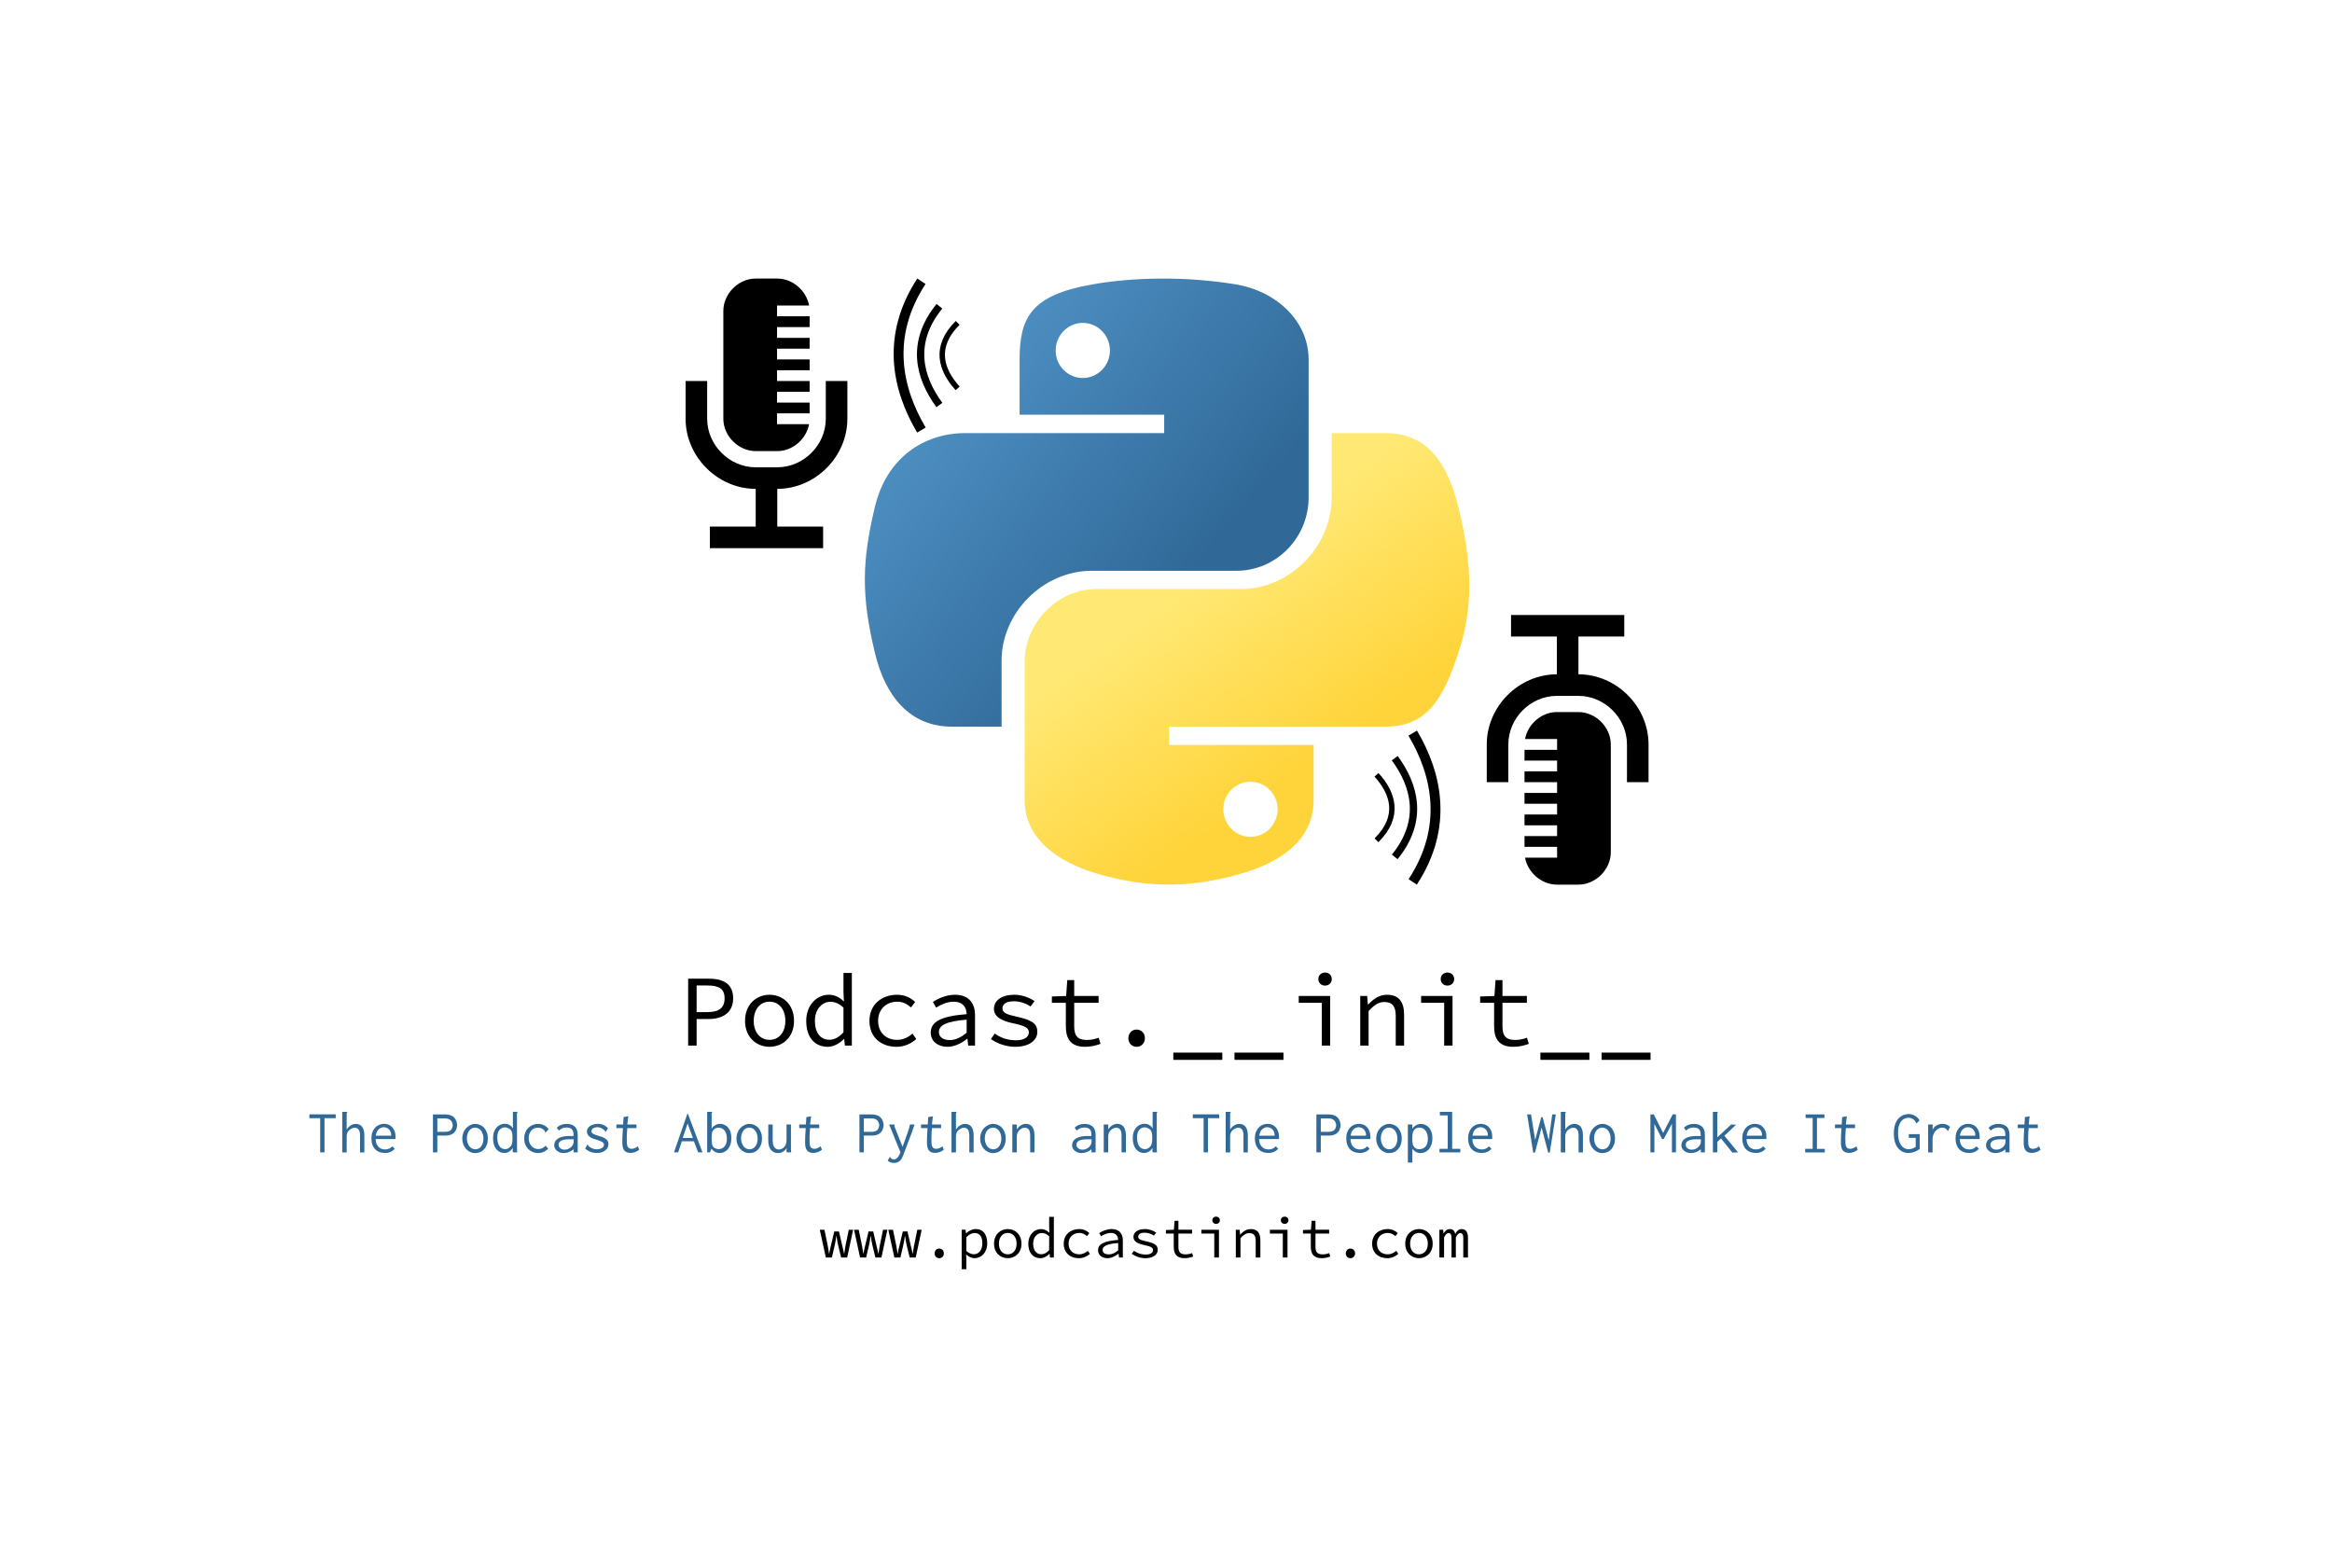 <?xml version="1.0" encoding="UTF-8" standalone="no"?>
<!-- Created with Inkscape (http://www.inkscape.org/) -->

<svg
   xmlns:dc="http://purl.org/dc/elements/1.1/"
   xmlns:cc="http://creativecommons.org/ns#"
   xmlns:rdf="http://www.w3.org/1999/02/22-rdf-syntax-ns#"
   xmlns:svg="http://www.w3.org/2000/svg"
   xmlns="http://www.w3.org/2000/svg"
   xmlns:xlink="http://www.w3.org/1999/xlink"
   xmlns:sodipodi="http://sodipodi.sourceforge.net/DTD/sodipodi-0.dtd"
   xmlns:inkscape="http://www.inkscape.org/namespaces/inkscape"
   width="3.45in"
   height="2.32in"
   viewBox="0 0 310.5 208.8"
   id="svg2"
   version="1.1"
   inkscape:version="0.91 r13725"
   sodipodi:docname="business_card_text_to_path.svg">
  <rect x="0" y="0" width="310.5" height="208.8" fill="#333333" stroke="none"/>
  <defs
     id="defs4">
    <linearGradient
       id="linearGradient2795">
      <stop
         id="stop2797"
         offset="0"
         style="stop-color:#b8b8b8;stop-opacity:0.498;" />
      <stop
         id="stop2799"
         offset="1"
         style="stop-color:#7f7f7f;stop-opacity:0;" />
    </linearGradient>
    <linearGradient
       id="linearGradient2787">
      <stop
         id="stop2789"
         offset="0"
         style="stop-color:#7f7f7f;stop-opacity:0.5;" />
      <stop
         id="stop2791"
         offset="1"
         style="stop-color:#7f7f7f;stop-opacity:0;" />
    </linearGradient>
    <linearGradient
       id="linearGradient3676">
      <stop
         id="stop3678"
         offset="0"
         style="stop-color:#b2b2b2;stop-opacity:0.5;" />
      <stop
         id="stop3680"
         offset="1"
         style="stop-color:#b3b3b3;stop-opacity:0;" />
    </linearGradient>
    <linearGradient
       id="linearGradient3236">
      <stop
         id="stop3244"
         offset="0"
         style="stop-color:#f4f4f4;stop-opacity:1" />
      <stop
         id="stop3240"
         offset="1"
         style="stop-color:white;stop-opacity:1" />
    </linearGradient>
    <linearGradient
       id="linearGradient4671">
      <stop
         id="stop4673"
         offset="0"
         style="stop-color:#ffd43b;stop-opacity:1;" />
      <stop
         id="stop4675"
         offset="1"
         style="stop-color:#ffe873;stop-opacity:1" />
    </linearGradient>
    <linearGradient
       id="linearGradient4689">
      <stop
         id="stop4691"
         offset="0"
         style="stop-color:#5a9fd4;stop-opacity:1;" />
      <stop
         id="stop4693"
         offset="1"
         style="stop-color:#306998;stop-opacity:1;" />
    </linearGradient>
    <linearGradient
       gradientTransform="translate(100.27,99.611)"
       gradientUnits="userSpaceOnUse"
       xlink:href="#linearGradient4671"
       id="linearGradient2987"
       y2="144.757"
       x2="-65.309"
       y1="144.757"
       x1="224.24" />
    <linearGradient
       gradientTransform="translate(100.27,99.611)"
       gradientUnits="userSpaceOnUse"
       xlink:href="#linearGradient4689"
       id="linearGradient2990"
       y2="76.313"
       x2="26.67"
       y1="77.476"
       x1="172.942" />
    <linearGradient
       y2="144.757"
       x2="-65.309"
       y1="144.757"
       x1="224.24"
       gradientTransform="matrix(0.563,0,0,0.568,-11.597,-7.61)"
       gradientUnits="userSpaceOnUse"
       id="linearGradient2255"
       xlink:href="#linearGradient4671"
       inkscape:collect="always" />
    <linearGradient
       y2="76.313"
       x2="26.67"
       y1="76.176"
       x1="172.942"
       gradientTransform="matrix(0.563,0,0,0.568,-11.597,-7.61)"
       gradientUnits="userSpaceOnUse"
       id="linearGradient2258"
       xlink:href="#linearGradient4689"
       inkscape:collect="always" />
    <radialGradient
       gradientUnits="userSpaceOnUse"
       gradientTransform="matrix(1,0,0,0.178,0,108.743)"
       r="29.037"
       fy="132.286"
       fx="61.519"
       cy="132.286"
       cx="61.519"
       id="radialGradient2801"
       xlink:href="#linearGradient2795"
       inkscape:collect="always" />
    <linearGradient
       id="linearGradient2399">
      <stop
         id="stop3708"
         stop-color="#fff"
         offset="0" />
      <stop
         id="stop3710"
         stop-opacity="0"
         stop-color="#fff"
         offset="1" />
    </linearGradient>
    <linearGradient
       id="linearGradient2355">
      <stop
         id="stop3713"
         offset="0" />
      <stop
         id="stop3715"
         stop-opacity="0"
         offset="1" />
    </linearGradient>
    <linearGradient
       y2="35.69"
       y1="36.69"
       x2="48.25"
       x1="41.25"
       id="linearGradient2258-6"
       gradientUnits="userSpaceOnUse">
      <stop
         id="stop3718"
         stop-color="#c6c6c6"
         offset="0" />
      <stop
         id="stop3720"
         stop-opacity="0"
         stop-color="#c6c6c6"
         offset="1" />
    </linearGradient>
    <linearGradient
       y2="14.047"
       y1="15.323"
       x2="14.406"
       x1="18.329"
       id="linearGradient2377"
       gradientUnits="userSpaceOnUse">
      <stop
         id="stop3723"
         offset="0" />
      <stop
         id="stop3725"
         stop-opacity=".485"
         offset="1" />
    </linearGradient>
    <linearGradient
       y2="20.438"
       y1="15.804"
       xlink:href="#linearGradient2355"
       x2="33.969"
       x1="25.16"
       id="linearGradient2361"
       gradientUnits="userSpaceOnUse" />
    <linearGradient
       y2="43.42"
       y1="49.111"
       xlink:href="#linearGradient2399"
       x2="17.402"
       x1="16.438"
       id="linearGradient2405"
       gradientUnits="userSpaceOnUse" />
    <radialGradient
       r="11.188"
       id="radialGradient2238"
       gradientUnits="userSpaceOnUse"
       gradientTransform="matrix(1,0,0,0.525,0,22.022)"
       cy="42.09"
       cx="15.438">
      <stop
         id="stop3730"
         stop-color="#b0b0b0"
         offset="0" />
      <stop
         id="stop3732"
         stop-color="#747474"
         offset="1" />
    </radialGradient>
    <radialGradient
       r="10.989"
       id="radialGradient2351"
       gradientUnits="userSpaceOnUse"
       gradientTransform="matrix(1.492,-0.084,-0.059,3.987,-9.647,-20.276)"
       cy="6.644"
       cx="19.558">
      <stop
         id="stop3735"
         stop-color="#d5d5d5"
         offset="0" />
      <stop
         id="stop3737"
         stop-color="#a0a0a0"
         offset="1" />
    </radialGradient>
    <radialGradient
       r="2.27"
       id="radialGradient2413"
       gradientUnits="userSpaceOnUse"
       gradientTransform="matrix(0.435,0,0,0.435,18.917,12.493)"
       cy="20.538"
       cx="33.5">
      <stop
         id="stop3740"
         stop-color="#d5d5d5"
         offset="0" />
      <stop
         id="stop3742"
         stop-color="#747474"
         offset="1" />
    </radialGradient>
    <radialGradient
       xlink:href="#linearGradient2355"
       r="16.438"
       id="radialGradient2248"
       gradientUnits="userSpaceOnUse"
       gradientTransform="matrix(1,0,0,0.426,0,23.54)"
       cy="41"
       cx="25.188" />
    <radialGradient
       xlink:href="#linearGradient2399"
       r="12.494"
       id="radialGradient2343"
       gradientUnits="userSpaceOnUse"
       gradientTransform="matrix(2.531,0,0,2.296,-31.036,-6.7)"
       cy="5.712"
       cx="20.275" />
    <radialGradient
       xlink:href="#linearGradient2355"
       r="16.438"
       id="radialGradient2248-4"
       gradientUnits="userSpaceOnUse"
       gradientTransform="matrix(1,0,0,0.426,0,23.54)"
       cy="41"
       cx="25.188" />
    <radialGradient
       r="11.188"
       id="radialGradient2238-6"
       gradientUnits="userSpaceOnUse"
       gradientTransform="matrix(1,0,0,0.525,0,22.022)"
       cy="42.09"
       cx="15.438">
      <stop
         id="stop3730-8"
         stop-color="#b0b0b0"
         offset="0" />
      <stop
         id="stop3732-8"
         stop-color="#747474"
         offset="1" />
    </radialGradient>
    <linearGradient
       y2="35.69"
       y1="36.69"
       x2="48.25"
       x1="41.25"
       id="linearGradient2258-6-5"
       gradientUnits="userSpaceOnUse">
      <stop
         id="stop3718-0"
         stop-color="#c6c6c6"
         offset="0" />
      <stop
         id="stop3720-3"
         stop-opacity="0"
         stop-color="#c6c6c6"
         offset="1" />
    </linearGradient>
    <radialGradient
       r="10.989"
       id="radialGradient2351-9"
       gradientUnits="userSpaceOnUse"
       gradientTransform="matrix(1.492,-0.084,-0.059,3.987,-9.647,-20.276)"
       cy="6.644"
       cx="19.558">
      <stop
         id="stop3735-9"
         stop-color="#d5d5d5"
         offset="0" />
      <stop
         id="stop3737-8"
         stop-color="#a0a0a0"
         offset="1" />
    </radialGradient>
    <radialGradient
       xlink:href="#linearGradient2399"
       r="12.494"
       id="radialGradient2343-4"
       gradientUnits="userSpaceOnUse"
       gradientTransform="matrix(2.531,0,0,2.296,-31.036,-6.7)"
       cy="5.712"
       cx="20.275" />
    <radialGradient
       r="2.27"
       id="radialGradient2413-4"
       gradientUnits="userSpaceOnUse"
       gradientTransform="matrix(0.435,0,0,0.435,18.917,12.493)"
       cy="20.538"
       cx="33.5">
      <stop
         id="stop3740-6"
         stop-color="#d5d5d5"
         offset="0" />
      <stop
         id="stop3742-2"
         stop-color="#747474"
         offset="1" />
    </radialGradient>
    <linearGradient
       y2="20.438"
       y1="15.804"
       xlink:href="#linearGradient2355"
       x2="33.969"
       x1="25.16"
       id="linearGradient2361-4"
       gradientUnits="userSpaceOnUse" />
    <linearGradient
       y2="43.42"
       y1="49.111"
       xlink:href="#linearGradient2399"
       x2="17.402"
       x1="16.438"
       id="linearGradient2405-0"
       gradientUnits="userSpaceOnUse" />
    <radialGradient
       cx="25.188"
       cy="41"
       gradientTransform="matrix(1,0,0,0.426,0,23.54)"
       gradientUnits="userSpaceOnUse"
       id="radialGradient2248-4-2"
       r="16.438"
       xlink:href="#linearGradient2355" />
    <radialGradient
       cx="15.438"
       cy="42.09"
       gradientTransform="matrix(1,0,0,0.525,0,22.022)"
       gradientUnits="userSpaceOnUse"
       id="radialGradient2238-6-0"
       r="11.188">
      <stop
         offset="0"
         stop-color="#b0b0b0"
         id="stop3730-8-8" />
      <stop
         offset="1"
         stop-color="#747474"
         id="stop3732-8-1" />
    </radialGradient>
    <radialGradient
       cx="19.558"
       cy="6.644"
       gradientTransform="matrix(1.492,-0.084,-0.059,3.987,-9.647,-20.276)"
       gradientUnits="userSpaceOnUse"
       id="radialGradient2351-9-4"
       r="10.989">
      <stop
         offset="0"
         stop-color="#d5d5d5"
         id="stop3735-9-3" />
      <stop
         offset="1"
         stop-color="#a0a0a0"
         id="stop3737-8-6" />
    </radialGradient>
    <radialGradient
       cx="20.275"
       cy="5.712"
       gradientTransform="matrix(2.531,0,0,2.296,-31.036,-6.7)"
       gradientUnits="userSpaceOnUse"
       id="radialGradient2343-4-9"
       r="12.494"
       xlink:href="#linearGradient2399" />
    <radialGradient
       cx="33.5"
       cy="20.538"
       gradientTransform="matrix(0.435,0,0,0.435,18.917,12.493)"
       gradientUnits="userSpaceOnUse"
       id="radialGradient2413-4-3"
       r="2.27">
      <stop
         offset="0"
         stop-color="#d5d5d5"
         id="stop3740-6-3" />
      <stop
         offset="1"
         stop-color="#747474"
         id="stop3742-2-3" />
    </radialGradient>
    <linearGradient
       gradientUnits="userSpaceOnUse"
       id="linearGradient7219"
       x1="16.438"
       x2="17.402"
       xlink:href="#linearGradient2399"
       y1="49.111"
       y2="43.42" />
    <linearGradient
       inkscape:collect="always"
       xlink:href="#linearGradient4671"
       id="linearGradient1475"
       gradientUnits="userSpaceOnUse"
       gradientTransform="matrix(0.563,0,0,0.568,301.941,459.025)"
       x1="150.961"
       y1="192.352"
       x2="112.031"
       y2="137.273" />
    <linearGradient
       inkscape:collect="always"
       xlink:href="#linearGradient4689"
       id="linearGradient1478"
       gradientUnits="userSpaceOnUse"
       gradientTransform="matrix(0.563,0,0,0.568,301.01,459.025)"
       x1="26.649"
       y1="20.604"
       x2="135.665"
       y2="114.398" />
    <radialGradient
       cx="25.188"
       cy="41"
       gradientTransform="matrix(1,0,0,0.426,0,23.54)"
       gradientUnits="userSpaceOnUse"
       id="radialGradient2248-6"
       r="16.438"
       xlink:href="#linearGradient2355" />
    <radialGradient
       cx="15.438"
       cy="42.09"
       gradientTransform="matrix(1,0,0,0.525,0,22.022)"
       gradientUnits="userSpaceOnUse"
       id="radialGradient2238-3"
       r="11.188">
      <stop
         offset="0"
         stop-color="#b0b0b0"
         id="stop3730-0" />
      <stop
         offset="1"
         stop-color="#747474"
         id="stop3732-5" />
    </radialGradient>
    <radialGradient
       cx="19.558"
       cy="6.644"
       gradientTransform="matrix(1.492,-0.084,-0.059,3.987,-9.647,-20.276)"
       gradientUnits="userSpaceOnUse"
       id="radialGradient2351-5"
       r="10.989">
      <stop
         offset="0"
         stop-color="#d5d5d5"
         id="stop3735-1" />
      <stop
         offset="1"
         stop-color="#a0a0a0"
         id="stop3737-4" />
    </radialGradient>
    <radialGradient
       cx="20.275"
       cy="5.712"
       gradientTransform="matrix(2.531,0,0,2.296,-31.036,-6.7)"
       gradientUnits="userSpaceOnUse"
       id="radialGradient2343-6"
       r="12.494"
       xlink:href="#linearGradient2399" />
    <radialGradient
       cx="33.5"
       cy="20.538"
       gradientTransform="matrix(0.435,0,0,0.435,18.917,12.493)"
       gradientUnits="userSpaceOnUse"
       id="radialGradient2413-5"
       r="2.27">
      <stop
         offset="0"
         stop-color="#d5d5d5"
         id="stop3740-4" />
      <stop
         offset="1"
         stop-color="#747474"
         id="stop3742-0" />
    </radialGradient>
  </defs>
  <sodipodi:namedview
     id="base"
     pagecolor="#ffffff"
     bordercolor="#666666"
     borderopacity="1.0"
     inkscape:pageopacity="0.0"
     inkscape:pageshadow="2"
     inkscape:zoom="2.8284271"
     inkscape:cx="179.23286"
     inkscape:cy="100.13308"
     inkscape:document-units="px"
     inkscape:current-layer="layer1"
     showgrid="false"
     inkscape:window-width="1914"
     inkscape:window-height="1017"
     inkscape:window-x="1920"
     inkscape:window-y="1048"
     inkscape:window-maximized="0"
     units="in" />
  <g
     inkscape:groupmode="layer"
     id="layer2"
     inkscape:label="Layer 2"
     transform="translate(0,-843.562)" />
  <g
     inkscape:label="Layer 1"
     inkscape:groupmode="layer"
     id="layer1"
     transform="translate(0,-843.562)">
    <rect
       style="fill:#ffffff;fill-opacity:1;stroke:#666666;stroke-width:0;stroke-linecap:butt;stroke-linejoin:miter;stroke-miterlimit:4;stroke-dasharray:none;stroke-opacity:0.234"
       id="rect4671"
       width="313.673"
       height="210.366"
       x="-0.96"
       y="843.31"
       inkscape:transform-center-x="-0.27675707"
       inkscape:transform-center-y="8.8046773" />
    <g
       id="g7251"
       transform="translate(4.9933963e-5,1.1667462e-6)">
      <g
         transform="scale(1,1)"
         style="font-style:normal;font-variant:normal;font-weight:normal;font-stretch:normal;font-size:13.586px;line-height:100%;font-family:'Source Code Pro';-inkscape-font-specification:'Source Code Pro, Normal';text-align:start;letter-spacing:0px;word-spacing:0px;writing-mode:lr-tb;text-anchor:start;fill:#000000;fill-opacity:1;stroke:none;stroke-width:1px;stroke-linecap:butt;stroke-linejoin:miter;stroke-opacity:1"
         id="text4610">
        <path
           d="m 91.626,982.781 1.128,0 0,-3.532 1.562,0 c 1.956,0 3.301,-0.883 3.301,-2.758 0,-1.956 -1.331,-2.622 -3.301,-2.622 l -2.69,0 0,8.912 z m 1.128,-4.456 0,-3.546 1.427,0 c 1.535,0 2.296,0.421 2.296,1.712 0,1.263 -0.734,1.834 -2.296,1.834 l -1.427,0 z"
           style=""
           id="path3451" />
        <path
           d="m 102.462,982.944 c 1.739,0 3.261,-1.263 3.261,-3.451 0,-2.214 -1.522,-3.478 -3.261,-3.478 -1.739,0 -3.261,1.263 -3.261,3.478 0,2.187 1.522,3.451 3.261,3.451 z m 0,-0.924 c -1.263,0 -2.106,-1.019 -2.106,-2.527 0,-1.522 0.842,-2.554 2.106,-2.554 1.263,0 2.106,1.033 2.106,2.554 0,1.508 -0.842,2.527 -2.106,2.527 z"
           style=""
           id="path3453" />
        <path
           d="m 110.214,982.944 c 0.815,0 1.603,-0.475 2.147,-1.033 l 0.041,0 0.095,0.869 0.924,0 0,-9.673 -1.114,0 0,2.541 0.054,1.223 -0.041,0 c -0.571,-0.543 -1.182,-0.856 -1.97,-0.856 -1.562,0 -3.002,1.331 -3.002,3.478 0,2.201 1.141,3.451 2.867,3.451 z m 0.231,-0.937 c -1.223,0 -1.943,-0.951 -1.943,-2.527 0,-1.508 0.924,-2.527 2.065,-2.527 0.571,0 1.141,0.217 1.739,0.774 l 0,3.288 c -0.584,0.652 -1.209,0.992 -1.861,0.992 z"
           style=""
           id="path3455" />
        <path
           d="m 119.379,982.944 c 0.978,0 1.888,-0.38 2.622,-1.033 l -0.503,-0.72 c -0.543,0.462 -1.223,0.829 -2.038,0.829 -1.522,0 -2.541,-1.019 -2.541,-2.527 0,-1.522 1.046,-2.554 2.568,-2.554 0.693,0 1.263,0.285 1.807,0.761 l 0.557,-0.72 c -0.543,-0.53 -1.331,-0.965 -2.405,-0.965 -1.997,0 -3.682,1.263 -3.682,3.478 0,2.187 1.549,3.451 3.614,3.451 z"
           style=""
           id="path3457" />
        <path
           d="m 126.167,982.944 c 0.937,0 1.875,-0.489 2.608,-1.06 l 0.041,0 0.095,0.897 0.91,0 0,-4.049 c 0,-1.644 -0.869,-2.717 -2.676,-2.717 -1.155,0 -2.269,0.516 -2.935,0.951 l 0.435,0.761 c 0.611,-0.38 1.454,-0.788 2.31,-0.788 1.277,0 1.725,0.761 1.753,1.657 -3.41,0.272 -4.782,0.992 -4.782,2.473 0,1.182 1.005,1.875 2.242,1.875 z m 0.299,-0.897 c -0.761,0 -1.454,-0.312 -1.454,-1.06 0,-0.869 0.869,-1.427 3.695,-1.657 l 0,1.739 c -0.747,0.625 -1.494,0.978 -2.242,0.978 z"
           style=""
           id="path3459" />
        <path
           d="m 135.182,982.944 c 1.888,0 2.935,-0.897 2.935,-1.97 0,-1.005 -0.53,-1.562 -2.731,-2.038 -1.345,-0.285 -1.916,-0.53 -1.916,-1.1 0,-0.503 0.394,-0.951 1.522,-0.951 0.842,0 1.603,0.272 2.214,0.693 l 0.543,-0.72 c -0.652,-0.448 -1.657,-0.842 -2.663,-0.842 -1.807,0 -2.744,0.815 -2.744,1.875 0,0.992 0.869,1.576 2.581,1.929 1.793,0.367 2.065,0.72 2.065,1.223 0,0.557 -0.557,1.033 -1.671,1.033 -1.223,0 -2.106,-0.353 -2.867,-0.897 l -0.516,0.734 c 0.802,0.557 1.956,1.033 3.247,1.033 z"
           style=""
           id="path3461" />
        <path
           d="m 144.47,982.944 c 0.829,0 1.467,-0.177 2.065,-0.394 l -0.245,-0.815 c -0.476,0.177 -0.965,0.299 -1.59,0.299 -1.277,0 -1.671,-0.625 -1.671,-1.807 l 0,-3.138 3.247,0 0,-0.91 -3.247,0 0,-2.119 -0.924,0 -0.149,2.119 -1.902,0.068 0,0.842 1.861,0 0,3.125 c 0,1.63 0.625,2.731 2.554,2.731 z"
           style=""
           id="path3463" />
        <path
           d="m 151.339,982.944 c 0.611,0 1.1,-0.462 1.1,-1.141 0,-0.693 -0.489,-1.155 -1.1,-1.155 -0.611,0 -1.1,0.462 -1.1,1.155 0,0.679 0.489,1.141 1.1,1.141 z"
           style=""
           id="path3465" />
        <path
           d="m 156.224,984.683 6.521,0 0,-0.965 -6.521,0 0,0.965 z"
           style=""
           id="path3467" />
        <path
           d="m 164.37,984.683 6.521,0 0,-0.965 -6.521,0 0,0.965 z"
           style=""
           id="path3469" />
        <path
           d="m 175.994,982.781 1.114,0 0,-6.603 -4.184,0 0,0.91 3.07,0 0,5.692 z m 0.435,-7.988 c 0.503,0 0.897,-0.34 0.897,-0.869 0,-0.516 -0.394,-0.869 -0.897,-0.869 -0.503,0 -0.897,0.353 -0.897,0.869 0,0.53 0.394,0.869 0.897,0.869 z"
           style=""
           id="path3471" />
        <path
           d="m 181.111,982.781 1.114,0 0,-4.606 c 0.774,-0.802 1.304,-1.196 2.092,-1.196 1.087,0 1.522,0.598 1.522,1.848 l 0,3.953 1.114,0 0,-4.103 c 0,-1.739 -0.72,-2.663 -2.282,-2.663 -1.033,0 -1.793,0.557 -2.486,1.291 l -0.054,0 -0.095,-1.128 -0.924,0 0,6.603 z"
           style=""
           id="path3473" />
        <path
           d="m 192.287,982.781 1.114,0 0,-6.603 -4.184,0 0,0.91 3.07,0 0,5.692 z m 0.435,-7.988 c 0.503,0 0.897,-0.34 0.897,-0.869 0,-0.516 -0.394,-0.869 -0.897,-0.869 -0.503,0 -0.897,0.353 -0.897,0.869 0,0.53 0.394,0.869 0.897,0.869 z"
           style=""
           id="path3475" />
        <path
           d="m 201.492,982.944 c 0.829,0 1.467,-0.177 2.065,-0.394 l -0.245,-0.815 c -0.475,0.177 -0.965,0.299 -1.59,0.299 -1.277,0 -1.671,-0.625 -1.671,-1.807 l 0,-3.138 3.247,0 0,-0.91 -3.247,0 0,-2.119 -0.924,0 -0.149,2.119 -1.902,0.068 0,0.842 1.861,0 0,3.125 c 0,1.63 0.625,2.731 2.554,2.731 z"
           style=""
           id="path3477" />
        <path
           d="m 205.101,984.683 6.521,0 0,-0.965 -6.521,0 0,0.965 z"
           style=""
           id="path3479" />
        <path
           d="m 213.247,984.683 6.521,0 0,-0.965 -6.521,0 0,0.965 z"
           style=""
           id="path3481" />
      </g>
      <g
         transform="matrix(1.046,0,0,1.046,-9.077,-58.543)"
         style="font-style:normal;font-variant:normal;font-weight:normal;font-stretch:normal;font-size:7.756px;line-height:125%;font-family:Inconsolata;-inkscape-font-specification:Inconsolata;text-align:center;letter-spacing:0px;word-spacing:0px;text-anchor:middle;fill:#306998;fill-opacity:1;stroke:none;stroke-width:1px;stroke-linecap:butt;stroke-linejoin:miter;stroke-opacity:1"
         id="flowRoot4634">
        <path
           d="m 48.061,1004.283 3.35,0 0,0.489 -1.427,0 0,4.351 -0.551,0 0,-4.351 -1.373,0 0,-0.489 z"
           style="font-style:normal;font-variant:normal;font-weight:normal;font-stretch:normal;font-size:7.756px;font-family:Inconsolata;-inkscape-font-specification:Inconsolata;text-align:center;text-anchor:middle;fill:#306998;fill-opacity:1"
           id="path3484" />
        <path
           d="m 52.242,1009.122 0,-5.157 0.644,0 q 0,0.01 0,0.01 0.008,0 0.008,0.01 0,0.023 -0.039,0.07 -0.031,0.039 -0.047,0.101 l 0,2.055 q 0.209,-0.326 0.52,-0.52 0.318,-0.194 0.644,-0.194 0.24,0 0.434,0.085 0.202,0.078 0.349,0.256 0.147,0.178 0.225,0.458 0.078,0.279 0.078,0.682 l 0,2.148 -0.551,0 0,-2.133 q 0,-0.558 -0.194,-0.783 -0.186,-0.225 -0.458,-0.225 -0.178,0 -0.357,0.078 -0.178,0.078 -0.349,0.217 -0.163,0.14 -0.256,0.341 -0.085,0.202 -0.085,0.465 l 0,2.04 -0.566,0 z"
           style="font-style:normal;font-variant:normal;font-weight:normal;font-stretch:normal;font-size:7.756px;font-family:Inconsolata;-inkscape-font-specification:Inconsolata;text-align:center;text-anchor:middle;fill:#306998;fill-opacity:1"
           id="path3486" />
        <path
           d="m 57.585,1005.493 q 0.279,0 0.543,0.101 0.264,0.101 0.458,0.31 0.202,0.202 0.318,0.52 0.124,0.318 0.124,0.752 0,0.062 -0.008,0.132 0,0.062 -0.008,0.124 l -2.521,0 q 0.016,0.372 0.124,0.628 0.116,0.248 0.287,0.403 0.171,0.155 0.38,0.225 0.209,0.062 0.419,0.062 0.551,0 0.915,-0.396 l 0.31,0.302 q -0.45,0.543 -1.241,0.543 -0.388,0 -0.714,-0.116 -0.318,-0.124 -0.543,-0.357 -0.225,-0.233 -0.349,-0.574 -0.124,-0.349 -0.124,-0.791 0,-0.45 0.124,-0.799 0.132,-0.349 0.349,-0.582 0.225,-0.24 0.52,-0.364 0.295,-0.124 0.636,-0.124 z m -1.07,1.505 1.947,0 q 0,-0.031 0,-0.054 0.008,-0.031 0.008,-0.07 0,-0.194 -0.078,-0.364 -0.07,-0.178 -0.194,-0.302 -0.124,-0.132 -0.295,-0.209 -0.163,-0.078 -0.357,-0.078 -0.365,0 -0.659,0.264 -0.295,0.256 -0.372,0.814 z"
           style="font-style:normal;font-variant:normal;font-weight:normal;font-stretch:normal;font-size:7.756px;font-family:Inconsolata;-inkscape-font-specification:Inconsolata;text-align:center;text-anchor:middle;fill:#306998;fill-opacity:1"
           id="path3488" />
        <path
           d="m 63.79,1004.29 1.551,0 q 0.403,0 0.682,0.108 0.287,0.101 0.465,0.295 0.186,0.186 0.271,0.434 0.093,0.248 0.109,0.527 -0.016,0.279 -0.109,0.527 -0.085,0.24 -0.264,0.419 -0.171,0.178 -0.45,0.287 -0.271,0.101 -0.667,0.101 l -1.032,0 0,2.133 -0.558,0 0,-4.832 z m 0.558,0.512 0,1.706 0.969,0 q 0.527,0 0.745,-0.225 0.225,-0.233 0.248,-0.613 -0.016,-0.178 -0.078,-0.334 -0.054,-0.163 -0.171,-0.279 -0.116,-0.116 -0.302,-0.186 -0.178,-0.07 -0.434,-0.07 l -0.977,0 z"
           style="font-style:normal;font-variant:normal;font-weight:normal;font-stretch:normal;font-size:7.756px;font-family:Inconsolata;-inkscape-font-specification:Inconsolata;text-align:center;text-anchor:middle;fill:#306998;fill-opacity:1"
           id="path3490" />
        <path
           d="m 69.18,1005.5 q 0.326,0 0.613,0.132 0.295,0.124 0.512,0.364 0.217,0.24 0.341,0.589 0.132,0.341 0.132,0.768 0,0.434 -0.124,0.776 -0.124,0.341 -0.341,0.589 -0.217,0.24 -0.512,0.372 -0.295,0.124 -0.628,0.124 -0.341,0 -0.644,-0.14 -0.295,-0.14 -0.52,-0.38 -0.225,-0.248 -0.357,-0.59 -0.132,-0.341 -0.132,-0.737 0,-0.396 0.132,-0.745 0.14,-0.349 0.365,-0.589 0.233,-0.248 0.535,-0.388 0.302,-0.147 0.628,-0.147 z m 1.039,1.869 q 0,-0.334 -0.093,-0.59 -0.085,-0.264 -0.233,-0.442 -0.147,-0.178 -0.341,-0.272 -0.186,-0.093 -0.396,-0.093 -0.209,0 -0.403,0.093 -0.186,0.093 -0.333,0.272 -0.14,0.178 -0.225,0.434 -0.085,0.248 -0.085,0.566 0,0.31 0.085,0.566 0.085,0.256 0.225,0.442 0.147,0.186 0.341,0.287 0.194,0.101 0.411,0.101 0.217,0 0.403,-0.085 0.194,-0.093 0.333,-0.264 0.147,-0.178 0.225,-0.434 0.085,-0.256 0.085,-0.582 z"
           style="font-style:normal;font-variant:normal;font-weight:normal;font-stretch:normal;font-size:7.756px;font-family:Inconsolata;-inkscape-font-specification:Inconsolata;text-align:center;text-anchor:middle;fill:#306998;fill-opacity:1"
           id="path3492" />
        <path
           d="m 73.965,1006.097 0,-2.133 0.597,0 q 0,0.047 -0.039,0.109 -0.039,0.054 -0.039,0.109 l 0.008,4.615 q 0,0.186 0.039,0.326 l -0.558,0 q -0.031,-0.093 -0.031,-0.264 l 0,-0.302 q -0.171,0.295 -0.465,0.473 -0.295,0.171 -0.597,0.171 -0.295,0 -0.558,-0.116 -0.256,-0.116 -0.458,-0.349 -0.194,-0.233 -0.31,-0.582 -0.116,-0.357 -0.116,-0.838 0,-0.489 0.132,-0.83 0.132,-0.349 0.341,-0.566 0.217,-0.225 0.481,-0.326 0.264,-0.109 0.535,-0.109 0.372,0 0.636,0.171 0.271,0.163 0.403,0.442 z m -1.652,0.109 q -0.333,0.302 -0.333,1.024 0,0.667 0.256,1.078 0.256,0.403 0.752,0.403 0.116,0 0.248,-0.039 0.132,-0.047 0.248,-0.132 0.116,-0.085 0.209,-0.202 0.093,-0.116 0.14,-0.264 0.085,-0.279 0.085,-0.745 0,-0.295 -0.023,-0.489 -0.023,-0.202 -0.078,-0.341 -0.047,-0.14 -0.124,-0.225 -0.078,-0.093 -0.194,-0.163 -0.14,-0.085 -0.264,-0.124 -0.116,-0.046 -0.225,-0.046 -0.225,0 -0.388,0.062 -0.155,0.062 -0.31,0.202 z"
           style="font-style:normal;font-variant:normal;font-weight:normal;font-stretch:normal;font-size:7.756px;font-family:Inconsolata;-inkscape-font-specification:Inconsolata;text-align:center;text-anchor:middle;fill:#306998;fill-opacity:1"
           id="path3494" />
        <path
           d="m 78.51,1006.167 -0.396,0.458 q -0.039,-0.023 -0.039,-0.047 0.008,-0.031 -0.008,-0.078 -0.008,-0.047 -0.054,-0.116 -0.047,-0.07 -0.186,-0.186 -0.264,-0.217 -0.721,-0.217 -0.225,0 -0.434,0.093 -0.202,0.093 -0.357,0.271 -0.155,0.171 -0.248,0.419 -0.093,0.24 -0.093,0.543 0,0.302 0.093,0.558 0.093,0.256 0.256,0.442 0.163,0.186 0.388,0.295 0.225,0.101 0.496,0.101 0.535,0 0.923,-0.434 l 0.326,0.38 q -0.527,0.558 -1.295,0.558 -0.38,0 -0.706,-0.14 -0.318,-0.14 -0.558,-0.388 -0.233,-0.248 -0.365,-0.582 -0.132,-0.341 -0.132,-0.745 0,-0.396 0.132,-0.737 0.132,-0.341 0.365,-0.582 0.24,-0.248 0.566,-0.388 0.333,-0.14 0.721,-0.14 0.419,0 0.76,0.178 0.349,0.171 0.566,0.481 z"
           style="font-style:normal;font-variant:normal;font-weight:normal;font-stretch:normal;font-size:7.756px;font-family:Inconsolata;-inkscape-font-specification:Inconsolata;text-align:center;text-anchor:middle;fill:#306998;fill-opacity:1"
           id="path3496" />
        <path
           d="m 79.549,1005.997 q 0.473,-0.496 1.264,-0.496 0.651,0 1.024,0.334 0.38,0.326 0.38,1.094 l 0,2.195 -0.527,0 0,-0.388 q -0.566,0.473 -1.272,0.473 -0.279,0 -0.504,-0.085 -0.217,-0.085 -0.372,-0.225 -0.155,-0.14 -0.24,-0.318 -0.078,-0.178 -0.078,-0.357 0,-0.535 0.458,-0.845 0.465,-0.31 1.334,-0.341 l 0.667,0 0,-0.132 q 0,-0.527 -0.225,-0.737 -0.217,-0.209 -0.682,-0.209 -0.574,0 -0.954,0.396 l -0.271,-0.357 z m 2.156,1.466 -0.132,0 q -0.109,0 -0.209,0 -0.093,-0.01 -0.186,-0.01 -0.427,0 -0.698,0.062 -0.271,0.054 -0.427,0.155 -0.155,0.101 -0.217,0.233 -0.054,0.124 -0.054,0.271 0,0.248 0.217,0.427 0.217,0.178 0.535,0.178 0.233,0 0.419,-0.07 0.186,-0.078 0.326,-0.178 0.14,-0.109 0.225,-0.217 0.085,-0.116 0.124,-0.202 0.078,-0.155 0.078,-0.419 l 0,-0.233 z"
           style="font-style:normal;font-variant:normal;font-weight:normal;font-stretch:normal;font-size:7.756px;font-family:Inconsolata;-inkscape-font-specification:Inconsolata;text-align:center;text-anchor:middle;fill:#306998;fill-opacity:1"
           id="path3498" />
        <path
           d="m 86.072,1006.051 -0.326,0.489 q -0.039,-0.01 -0.039,-0.062 0,-0.054 -0.016,-0.078 -0.14,-0.178 -0.396,-0.326 -0.256,-0.155 -0.582,-0.155 -0.147,0 -0.287,0.039 -0.132,0.031 -0.24,0.093 -0.101,0.062 -0.163,0.163 -0.062,0.093 -0.062,0.217 0,0.093 0.047,0.171 0.047,0.07 0.147,0.14 0.101,0.07 0.279,0.14 0.186,0.07 0.481,0.155 0.667,0.178 0.938,0.426 0.279,0.24 0.279,0.597 0,0.233 -0.101,0.442 -0.101,0.209 -0.295,0.364 -0.194,0.155 -0.465,0.248 -0.271,0.085 -0.613,0.085 -0.892,0 -1.497,-0.558 l 0.318,-0.558 q 0.023,0.023 0.031,0.077 0.008,0.047 0.054,0.116 0.047,0.07 0.171,0.163 0.124,0.085 0.38,0.194 0.116,0.054 0.264,0.078 0.147,0.023 0.295,0.023 0.155,0 0.31,-0.039 0.163,-0.039 0.287,-0.109 0.132,-0.078 0.209,-0.178 0.078,-0.109 0.078,-0.24 0,-0.202 -0.186,-0.341 -0.186,-0.14 -0.682,-0.287 -0.341,-0.101 -0.45,-0.14 -0.279,-0.109 -0.403,-0.186 -0.124,-0.085 -0.225,-0.194 -0.101,-0.116 -0.163,-0.256 -0.062,-0.147 -0.062,-0.318 0,-0.186 0.101,-0.357 0.101,-0.171 0.279,-0.302 0.186,-0.132 0.434,-0.209 0.256,-0.085 0.551,-0.085 0.814,0 1.318,0.558 z"
           style="font-style:normal;font-variant:normal;font-weight:normal;font-stretch:normal;font-size:7.756px;font-family:Inconsolata;-inkscape-font-specification:Inconsolata;text-align:center;text-anchor:middle;fill:#306998;fill-opacity:1"
           id="path3500" />
        <path
           d="m 88.057,1004.632 0.613,-0.101 q 0,0.07 -0.023,0.124 -0.016,0.054 -0.023,0.085 l -0.093,0.838 1.163,0 0,0.458 -1.163,0 q -0.07,0.69 -0.07,1.295 0,0.372 0.016,0.628 0.016,0.256 0.078,0.403 0.07,0.147 0.194,0.233 0.124,0.078 0.333,0.078 0.357,0 0.791,-0.318 l 0.171,0.442 q -0.535,0.396 -1.101,0.396 -0.558,0 -0.814,-0.334 -0.256,-0.341 -0.233,-1.101 0,-0.279 0.016,-0.714 0.016,-0.434 0.062,-1.008 l -0.83,0 0,-0.458 0.853,0 0.062,-0.946 z"
           style="font-style:normal;font-variant:normal;font-weight:normal;font-stretch:normal;font-size:7.756px;font-family:Inconsolata;-inkscape-font-specification:Inconsolata;text-align:center;text-anchor:middle;fill:#306998;fill-opacity:1"
           id="path3502" />
        <path
           d="m 94.471,1009.122 1.706,-4.917 0.062,0 1.861,4.917 -0.558,0 -0.535,-1.411 -1.536,0 -0.465,1.411 -0.535,0 z m 2.412,-1.83 -0.682,-1.846 -0.62,1.846 1.303,0 z"
           style="font-style:normal;font-variant:normal;font-weight:normal;font-stretch:normal;font-size:7.756px;font-family:Inconsolata;-inkscape-font-specification:Inconsolata;text-align:center;text-anchor:middle;fill:#306998;fill-opacity:1"
           id="path3504" />
        <path
           d="m 98.698,1003.965 0.651,0 0,0.015 q 0,0.039 -0.047,0.078 -0.039,0.031 -0.039,0.077 l 0,1.986 q 0.171,-0.287 0.458,-0.458 0.295,-0.171 0.597,-0.171 0.295,0 0.558,0.116 0.264,0.109 0.465,0.341 0.202,0.225 0.318,0.566 0.116,0.341 0.116,0.799 0,0.481 -0.132,0.838 -0.124,0.349 -0.333,0.589 -0.209,0.233 -0.473,0.349 -0.264,0.116 -0.543,0.116 -0.326,0 -0.597,-0.147 -0.271,-0.147 -0.45,-0.403 l -0.194,0.465 -0.357,0 0,-5.157 z m 0.969,4.615 q 0.147,0.078 0.264,0.109 0.116,0.023 0.217,0.023 0.155,0 0.341,-0.054 0.186,-0.062 0.341,-0.209 0.163,-0.147 0.264,-0.396 0.109,-0.248 0.109,-0.628 0,-0.706 -0.287,-1.078 -0.287,-0.372 -0.83,-0.372 -0.194,0 -0.411,0.14 -0.217,0.14 -0.318,0.372 -0.093,0.233 -0.093,0.76 0,0.326 0.016,0.551 0.016,0.225 0.062,0.38 0.047,0.147 0.124,0.24 0.078,0.093 0.202,0.163 z"
           style="font-style:normal;font-variant:normal;font-weight:normal;font-stretch:normal;font-size:7.756px;font-family:Inconsolata;-inkscape-font-specification:Inconsolata;text-align:center;text-anchor:middle;fill:#306998;fill-opacity:1"
           id="path3506" />
        <path
           d="m 104.08,1005.5 q 0.326,0 0.613,0.132 0.295,0.124 0.512,0.364 0.217,0.24 0.341,0.589 0.132,0.341 0.132,0.768 0,0.434 -0.124,0.776 -0.124,0.341 -0.341,0.589 -0.217,0.24 -0.512,0.372 -0.295,0.124 -0.628,0.124 -0.341,0 -0.644,-0.14 -0.295,-0.14 -0.52,-0.38 -0.225,-0.248 -0.357,-0.59 -0.132,-0.341 -0.132,-0.737 0,-0.396 0.132,-0.745 0.14,-0.349 0.365,-0.589 0.233,-0.248 0.535,-0.388 0.302,-0.147 0.628,-0.147 z m 1.039,1.869 q 0,-0.334 -0.093,-0.59 -0.085,-0.264 -0.233,-0.442 -0.147,-0.178 -0.341,-0.272 -0.186,-0.093 -0.396,-0.093 -0.209,0 -0.403,0.093 -0.186,0.093 -0.333,0.272 -0.14,0.178 -0.225,0.434 -0.085,0.248 -0.085,0.566 0,0.31 0.085,0.566 0.085,0.256 0.225,0.442 0.147,0.186 0.341,0.287 0.194,0.101 0.411,0.101 0.217,0 0.403,-0.085 0.194,-0.093 0.334,-0.264 0.147,-0.178 0.225,-0.434 0.085,-0.256 0.085,-0.582 z"
           style="font-style:normal;font-variant:normal;font-weight:normal;font-stretch:normal;font-size:7.756px;font-family:Inconsolata;-inkscape-font-specification:Inconsolata;text-align:center;text-anchor:middle;fill:#306998;fill-opacity:1"
           id="path3508" />
        <path
           d="m 106.477,1005.578 0.558,0 0,1.978 q 0,0.341 0.062,0.574 0.062,0.225 0.171,0.364 0.116,0.14 0.256,0.202 0.147,0.062 0.318,0.062 0.186,-0.015 0.357,-0.093 0.171,-0.077 0.302,-0.217 0.14,-0.147 0.217,-0.372 0.077,-0.225 0.077,-0.543 l 0,-1.954 0.566,0 0,3.226 q 0,0.178 0.039,0.318 l -0.589,0 q -0.008,-0.054 -0.015,-0.116 -0.008,-0.07 0,-0.155 l 0.008,-0.272 q -0.171,0.295 -0.465,0.465 -0.287,0.163 -0.636,0.163 -0.271,0 -0.489,-0.093 -0.217,-0.101 -0.396,-0.302 -0.171,-0.202 -0.264,-0.512 -0.085,-0.31 -0.085,-0.745 l 0.008,-1.978 z"
           style="font-style:normal;font-variant:normal;font-weight:normal;font-stretch:normal;font-size:7.756px;font-family:Inconsolata;-inkscape-font-specification:Inconsolata;text-align:center;text-anchor:middle;fill:#306998;fill-opacity:1"
           id="path3510" />
        <path
           d="m 111.324,1004.632 0.613,-0.101 q 0,0.07 -0.023,0.124 -0.015,0.054 -0.023,0.085 l -0.093,0.838 1.163,0 0,0.458 -1.163,0 q -0.07,0.69 -0.07,1.295 0,0.372 0.015,0.628 0.015,0.256 0.078,0.403 0.07,0.147 0.194,0.233 0.124,0.078 0.333,0.078 0.357,0 0.791,-0.318 l 0.171,0.442 q -0.535,0.396 -1.101,0.396 -0.558,0 -0.814,-0.334 -0.256,-0.341 -0.233,-1.101 0,-0.279 0.015,-0.714 0.015,-0.434 0.062,-1.008 l -0.83,0 0,-0.458 0.853,0 0.062,-0.946 z"
           style="font-style:normal;font-variant:normal;font-weight:normal;font-stretch:normal;font-size:7.756px;font-family:Inconsolata;-inkscape-font-specification:Inconsolata;text-align:center;text-anchor:middle;fill:#306998;fill-opacity:1"
           id="path3512" />
        <path
           d="m 118.079,1004.29 1.551,0 q 0.403,0 0.682,0.108 0.287,0.101 0.465,0.295 0.186,0.186 0.271,0.434 0.093,0.248 0.109,0.527 -0.015,0.279 -0.109,0.527 -0.085,0.24 -0.264,0.419 -0.171,0.178 -0.45,0.287 -0.271,0.101 -0.667,0.101 l -1.032,0 0,2.133 -0.558,0 0,-4.832 z m 0.558,0.512 0,1.706 0.969,0 q 0.527,0 0.745,-0.225 0.225,-0.233 0.248,-0.613 -0.015,-0.178 -0.078,-0.334 -0.054,-0.163 -0.171,-0.279 -0.116,-0.116 -0.302,-0.186 -0.178,-0.07 -0.434,-0.07 l -0.977,0 z"
           style="font-style:normal;font-variant:normal;font-weight:normal;font-stretch:normal;font-size:7.756px;font-family:Inconsolata;-inkscape-font-specification:Inconsolata;text-align:center;text-anchor:middle;fill:#306998;fill-opacity:1"
           id="path3514" />
        <path
           d="m 121.957,1005.826 -0.101,-0.248 0.69,0 q 0,0.062 -0.015,0.109 -0.015,0.039 -0.015,0.077 0,0.031 0.015,0.047 l 1.039,2.606 0.675,-1.9 q 0.101,-0.271 0.163,-0.504 0.062,-0.24 0.101,-0.434 l 0.582,0 q -0.07,0.202 -0.155,0.458 -0.078,0.256 -0.194,0.566 l -0.962,2.536 -0.147,0.388 q -0.186,0.52 -0.481,0.729 -0.287,0.217 -0.667,0.217 -0.504,0 -0.814,-0.302 l 0.295,-0.496 q 0.023,0.023 0.039,0.07 0.015,0.054 0.023,0.07 0,0 0.031,0.031 0.031,0.039 0.078,0.07 0.054,0.039 0.132,0.07 0.078,0.031 0.171,0.031 0.225,0 0.396,-0.14 0.178,-0.14 0.349,-0.504 l 0.109,-0.264 -1.334,-3.281 z"
           style="font-style:normal;font-variant:normal;font-weight:normal;font-stretch:normal;font-size:7.756px;font-family:Inconsolata;-inkscape-font-specification:Inconsolata;text-align:center;text-anchor:middle;fill:#306998;fill-opacity:1"
           id="path3516" />
        <path
           d="m 126.835,1004.632 0.613,-0.101 q 0,0.07 -0.023,0.124 -0.015,0.054 -0.023,0.085 l -0.093,0.838 1.163,0 0,0.458 -1.163,0 q -0.07,0.69 -0.07,1.295 0,0.372 0.015,0.628 0.015,0.256 0.078,0.403 0.07,0.147 0.194,0.233 0.124,0.078 0.333,0.078 0.357,0 0.791,-0.318 l 0.171,0.442 q -0.535,0.396 -1.101,0.396 -0.558,0 -0.814,-0.334 -0.256,-0.341 -0.233,-1.101 0,-0.279 0.015,-0.714 0.015,-0.434 0.062,-1.008 l -0.83,0 0,-0.458 0.853,0 0.062,-0.946 z"
           style="font-style:normal;font-variant:normal;font-weight:normal;font-stretch:normal;font-size:7.756px;font-family:Inconsolata;-inkscape-font-specification:Inconsolata;text-align:center;text-anchor:middle;fill:#306998;fill-opacity:1"
           id="path3518" />
        <path
           d="m 129.798,1009.122 0,-5.157 0.644,0 q 0,0.01 0,0.01 0.008,0 0.008,0.01 0,0.023 -0.039,0.07 -0.031,0.039 -0.046,0.101 l 0,2.055 q 0.209,-0.326 0.52,-0.52 0.318,-0.194 0.644,-0.194 0.24,0 0.434,0.085 0.202,0.078 0.349,0.256 0.147,0.178 0.225,0.458 0.078,0.279 0.078,0.682 l 0,2.148 -0.551,0 0,-2.133 q 0,-0.558 -0.194,-0.783 -0.186,-0.225 -0.458,-0.225 -0.178,0 -0.357,0.078 -0.178,0.078 -0.349,0.217 -0.163,0.14 -0.256,0.341 -0.085,0.202 -0.085,0.465 l 0,2.04 -0.566,0 z"
           style="font-style:normal;font-variant:normal;font-weight:normal;font-stretch:normal;font-size:7.756px;font-family:Inconsolata;-inkscape-font-specification:Inconsolata;text-align:center;text-anchor:middle;fill:#306998;fill-opacity:1"
           id="path3520" />
        <path
           d="m 135.103,1005.5 q 0.326,0 0.613,0.132 0.295,0.124 0.512,0.364 0.217,0.24 0.341,0.589 0.132,0.341 0.132,0.768 0,0.434 -0.124,0.776 -0.124,0.341 -0.341,0.589 -0.217,0.24 -0.512,0.372 -0.295,0.124 -0.628,0.124 -0.341,0 -0.644,-0.14 -0.295,-0.14 -0.52,-0.38 -0.225,-0.248 -0.357,-0.59 -0.132,-0.341 -0.132,-0.737 0,-0.396 0.132,-0.745 0.14,-0.349 0.365,-0.589 0.233,-0.248 0.535,-0.388 0.302,-0.147 0.628,-0.147 z m 1.039,1.869 q 0,-0.334 -0.093,-0.59 -0.085,-0.264 -0.233,-0.442 -0.147,-0.178 -0.341,-0.272 -0.186,-0.093 -0.396,-0.093 -0.209,0 -0.403,0.093 -0.186,0.093 -0.333,0.272 -0.14,0.178 -0.225,0.434 -0.085,0.248 -0.085,0.566 0,0.31 0.085,0.566 0.085,0.256 0.225,0.442 0.147,0.186 0.341,0.287 0.194,0.101 0.411,0.101 0.217,0 0.403,-0.085 0.194,-0.093 0.333,-0.264 0.147,-0.178 0.225,-0.434 0.085,-0.256 0.085,-0.582 z"
           style="font-style:normal;font-variant:normal;font-weight:normal;font-stretch:normal;font-size:7.756px;font-family:Inconsolata;-inkscape-font-specification:Inconsolata;text-align:center;text-anchor:middle;fill:#306998;fill-opacity:1"
           id="path3522" />
        <path
           d="m 137.538,1009.122 0,-3.544 0.574,0 0,0.628 q 0.202,-0.326 0.512,-0.52 0.318,-0.194 0.644,-0.194 0.233,0 0.434,0.085 0.202,0.078 0.349,0.256 0.147,0.178 0.225,0.458 0.085,0.279 0.085,0.682 l 0,2.148 -0.551,0 0,-2.133 q 0,-0.558 -0.194,-0.783 -0.186,-0.225 -0.458,-0.225 -0.178,0 -0.365,0.078 -0.186,0.078 -0.341,0.225 -0.147,0.14 -0.248,0.341 -0.093,0.202 -0.093,0.458 l 0,2.04 -0.574,0 z"
           style="font-style:normal;font-variant:normal;font-weight:normal;font-stretch:normal;font-size:7.756px;font-family:Inconsolata;-inkscape-font-specification:Inconsolata;text-align:center;text-anchor:middle;fill:#306998;fill-opacity:1"
           id="path3524" />
        <path
           d="m 145.472,1005.997 q 0.473,-0.496 1.264,-0.496 0.651,0 1.024,0.334 0.38,0.326 0.38,1.094 l 0,2.195 -0.527,0 0,-0.388 q -0.566,0.473 -1.272,0.473 -0.279,0 -0.504,-0.085 -0.217,-0.085 -0.372,-0.225 -0.155,-0.14 -0.24,-0.318 -0.078,-0.178 -0.078,-0.357 0,-0.535 0.458,-0.845 0.465,-0.31 1.334,-0.341 l 0.667,0 0,-0.132 q 0,-0.527 -0.225,-0.737 -0.217,-0.209 -0.682,-0.209 -0.574,0 -0.954,0.396 l -0.271,-0.357 z m 2.156,1.466 -0.132,0 q -0.109,0 -0.209,0 -0.093,-0.01 -0.186,-0.01 -0.427,0 -0.698,0.062 -0.271,0.054 -0.427,0.155 -0.155,0.101 -0.217,0.233 -0.054,0.124 -0.054,0.271 0,0.248 0.217,0.427 0.217,0.178 0.535,0.178 0.233,0 0.419,-0.07 0.186,-0.078 0.326,-0.178 0.14,-0.109 0.225,-0.217 0.085,-0.116 0.124,-0.202 0.078,-0.155 0.078,-0.419 l 0,-0.233 z"
           style="font-style:normal;font-variant:normal;font-weight:normal;font-stretch:normal;font-size:7.756px;font-family:Inconsolata;-inkscape-font-specification:Inconsolata;text-align:center;text-anchor:middle;fill:#306998;fill-opacity:1"
           id="path3526" />
        <path
           d="m 149.172,1009.122 0,-3.544 0.574,0 0,0.628 q 0.202,-0.326 0.512,-0.52 0.318,-0.194 0.644,-0.194 0.233,0 0.434,0.085 0.202,0.078 0.349,0.256 0.147,0.178 0.225,0.458 0.085,0.279 0.085,0.682 l 0,2.148 -0.551,0 0,-2.133 q 0,-0.558 -0.194,-0.783 -0.186,-0.225 -0.458,-0.225 -0.178,0 -0.365,0.078 -0.186,0.078 -0.341,0.225 -0.147,0.14 -0.248,0.341 -0.093,0.202 -0.093,0.458 l 0,2.04 -0.574,0 z"
           style="font-style:normal;font-variant:normal;font-weight:normal;font-stretch:normal;font-size:7.756px;font-family:Inconsolata;-inkscape-font-specification:Inconsolata;text-align:center;text-anchor:middle;fill:#306998;fill-opacity:1"
           id="path3528" />
        <path
           d="m 155.399,1006.097 0,-2.133 0.597,0 q 0,0.047 -0.039,0.109 -0.039,0.054 -0.039,0.109 l 0.008,4.615 q 0,0.186 0.039,0.326 l -0.558,0 q -0.031,-0.093 -0.031,-0.264 l 0,-0.302 q -0.171,0.295 -0.465,0.473 -0.295,0.171 -0.597,0.171 -0.295,0 -0.558,-0.116 -0.256,-0.116 -0.458,-0.349 -0.194,-0.233 -0.31,-0.582 -0.116,-0.357 -0.116,-0.838 0,-0.489 0.132,-0.83 0.132,-0.349 0.341,-0.566 0.217,-0.225 0.481,-0.326 0.264,-0.109 0.535,-0.109 0.372,0 0.636,0.171 0.271,0.163 0.403,0.442 z m -1.652,0.109 q -0.333,0.302 -0.333,1.024 0,0.667 0.256,1.078 0.256,0.403 0.752,0.403 0.116,0 0.248,-0.039 0.132,-0.047 0.248,-0.132 0.116,-0.085 0.209,-0.202 0.093,-0.116 0.14,-0.264 0.085,-0.279 0.085,-0.745 0,-0.295 -0.023,-0.489 -0.023,-0.202 -0.078,-0.341 -0.046,-0.14 -0.124,-0.225 -0.078,-0.093 -0.194,-0.163 -0.14,-0.085 -0.264,-0.124 -0.116,-0.046 -0.225,-0.046 -0.225,0 -0.388,0.062 -0.155,0.062 -0.31,0.202 z"
           style="font-style:normal;font-variant:normal;font-weight:normal;font-stretch:normal;font-size:7.756px;font-family:Inconsolata;-inkscape-font-specification:Inconsolata;text-align:center;text-anchor:middle;fill:#306998;fill-opacity:1"
           id="path3530" />
        <path
           d="m 160.518,1004.283 3.35,0 0,0.489 -1.427,0 0,4.351 -0.551,0 0,-4.351 -1.373,0 0,-0.489 z"
           style="font-style:normal;font-variant:normal;font-weight:normal;font-stretch:normal;font-size:7.756px;font-family:Inconsolata;-inkscape-font-specification:Inconsolata;text-align:center;text-anchor:middle;fill:#306998;fill-opacity:1"
           id="path3532" />
        <path
           d="m 164.698,1009.122 0,-5.157 0.644,0 q 0,0.01 0,0.01 0.008,0 0.008,0.01 0,0.023 -0.039,0.07 -0.031,0.039 -0.046,0.101 l 0,2.055 q 0.209,-0.326 0.52,-0.52 0.318,-0.194 0.644,-0.194 0.24,0 0.434,0.085 0.202,0.078 0.349,0.256 0.147,0.178 0.225,0.458 0.078,0.279 0.078,0.682 l 0,2.148 -0.551,0 0,-2.133 q 0,-0.558 -0.194,-0.783 -0.186,-0.225 -0.458,-0.225 -0.178,0 -0.357,0.078 -0.178,0.078 -0.349,0.217 -0.163,0.14 -0.256,0.341 -0.085,0.202 -0.085,0.465 l 0,2.04 -0.566,0 z"
           style="font-style:normal;font-variant:normal;font-weight:normal;font-stretch:normal;font-size:7.756px;font-family:Inconsolata;-inkscape-font-specification:Inconsolata;text-align:center;text-anchor:middle;fill:#306998;fill-opacity:1"
           id="path3534" />
        <path
           d="m 170.042,1005.493 q 0.279,0 0.543,0.101 0.264,0.101 0.458,0.31 0.202,0.202 0.318,0.52 0.124,0.318 0.124,0.752 0,0.062 -0.008,0.132 0,0.062 -0.008,0.124 l -2.521,0 q 0.015,0.372 0.124,0.628 0.116,0.248 0.287,0.403 0.171,0.155 0.38,0.225 0.209,0.062 0.419,0.062 0.551,0 0.915,-0.396 l 0.31,0.302 q -0.45,0.543 -1.241,0.543 -0.388,0 -0.714,-0.116 -0.318,-0.124 -0.543,-0.357 -0.225,-0.233 -0.349,-0.574 -0.124,-0.349 -0.124,-0.791 0,-0.45 0.124,-0.799 0.132,-0.349 0.349,-0.582 0.225,-0.24 0.52,-0.364 0.295,-0.124 0.636,-0.124 z m -1.07,1.505 1.947,0 q 0,-0.031 0,-0.054 0.008,-0.031 0.008,-0.07 0,-0.194 -0.078,-0.364 -0.07,-0.178 -0.194,-0.302 -0.124,-0.132 -0.295,-0.209 -0.163,-0.078 -0.357,-0.078 -0.365,0 -0.659,0.264 -0.295,0.256 -0.372,0.814 z"
           style="font-style:normal;font-variant:normal;font-weight:normal;font-stretch:normal;font-size:7.756px;font-family:Inconsolata;-inkscape-font-specification:Inconsolata;text-align:center;text-anchor:middle;fill:#306998;fill-opacity:1"
           id="path3536" />
        <path
           d="m 176.247,1004.29 1.551,0 q 0.403,0 0.682,0.108 0.287,0.101 0.465,0.295 0.186,0.186 0.271,0.434 0.093,0.248 0.109,0.527 -0.015,0.279 -0.109,0.527 -0.085,0.24 -0.264,0.419 -0.171,0.178 -0.45,0.287 -0.271,0.101 -0.667,0.101 l -1.032,0 0,2.133 -0.558,0 0,-4.832 z m 0.558,0.512 0,1.706 0.969,0 q 0.527,0 0.745,-0.225 0.225,-0.233 0.248,-0.613 -0.015,-0.178 -0.078,-0.334 -0.054,-0.163 -0.171,-0.279 -0.116,-0.116 -0.302,-0.186 -0.178,-0.07 -0.434,-0.07 l -0.977,0 z"
           style="font-style:normal;font-variant:normal;font-weight:normal;font-stretch:normal;font-size:7.756px;font-family:Inconsolata;-inkscape-font-specification:Inconsolata;text-align:center;text-anchor:middle;fill:#306998;fill-opacity:1"
           id="path3538" />
        <path
           d="m 181.676,1005.493 q 0.279,0 0.543,0.101 0.264,0.101 0.458,0.31 0.202,0.202 0.318,0.52 0.124,0.318 0.124,0.752 0,0.062 -0.008,0.132 0,0.062 -0.008,0.124 l -2.521,0 q 0.015,0.372 0.124,0.628 0.116,0.248 0.287,0.403 0.171,0.155 0.38,0.225 0.209,0.062 0.419,0.062 0.551,0 0.915,-0.396 l 0.31,0.302 q -0.45,0.543 -1.241,0.543 -0.388,0 -0.714,-0.116 -0.318,-0.124 -0.543,-0.357 -0.225,-0.233 -0.349,-0.574 -0.124,-0.349 -0.124,-0.791 0,-0.45 0.124,-0.799 0.132,-0.349 0.349,-0.582 0.225,-0.24 0.52,-0.364 0.295,-0.124 0.636,-0.124 z m -1.07,1.505 1.947,0 q 0,-0.031 0,-0.054 0.008,-0.031 0.008,-0.07 0,-0.194 -0.078,-0.364 -0.07,-0.178 -0.194,-0.302 -0.124,-0.132 -0.295,-0.209 -0.163,-0.078 -0.357,-0.078 -0.365,0 -0.659,0.264 -0.295,0.256 -0.372,0.814 z"
           style="font-style:normal;font-variant:normal;font-weight:normal;font-stretch:normal;font-size:7.756px;font-family:Inconsolata;-inkscape-font-specification:Inconsolata;text-align:center;text-anchor:middle;fill:#306998;fill-opacity:1"
           id="path3540" />
        <path
           d="m 185.515,1005.5 q 0.326,0 0.613,0.132 0.295,0.124 0.512,0.364 0.217,0.24 0.341,0.589 0.132,0.341 0.132,0.768 0,0.434 -0.124,0.776 -0.124,0.341 -0.341,0.589 -0.217,0.24 -0.512,0.372 -0.295,0.124 -0.628,0.124 -0.341,0 -0.644,-0.14 -0.295,-0.14 -0.52,-0.38 -0.225,-0.248 -0.357,-0.59 -0.132,-0.341 -0.132,-0.737 0,-0.396 0.132,-0.745 0.14,-0.349 0.365,-0.589 0.233,-0.248 0.535,-0.388 0.302,-0.147 0.628,-0.147 z m 1.039,1.869 q 0,-0.334 -0.093,-0.59 -0.085,-0.264 -0.233,-0.442 -0.147,-0.178 -0.341,-0.272 -0.186,-0.093 -0.396,-0.093 -0.209,0 -0.403,0.093 -0.186,0.093 -0.333,0.272 -0.14,0.178 -0.225,0.434 -0.085,0.248 -0.085,0.566 0,0.31 0.085,0.566 0.085,0.256 0.225,0.442 0.147,0.186 0.341,0.287 0.194,0.101 0.411,0.101 0.217,0 0.403,-0.085 0.194,-0.093 0.334,-0.264 0.147,-0.178 0.225,-0.434 0.085,-0.256 0.085,-0.582 z"
           style="font-style:normal;font-variant:normal;font-weight:normal;font-stretch:normal;font-size:7.756px;font-family:Inconsolata;-inkscape-font-specification:Inconsolata;text-align:center;text-anchor:middle;fill:#306998;fill-opacity:1"
           id="path3542" />
        <path
           d="m 187.888,1005.578 0.566,0 0,0.543 q 0.178,-0.287 0.473,-0.45 0.302,-0.171 0.605,-0.171 0.295,0 0.558,0.116 0.271,0.109 0.473,0.334 0.209,0.225 0.326,0.566 0.124,0.341 0.124,0.807 0,0.465 -0.132,0.822 -0.124,0.357 -0.333,0.597 -0.209,0.233 -0.481,0.357 -0.264,0.116 -0.543,0.116 -0.326,0 -0.605,-0.147 -0.279,-0.147 -0.458,-0.411 l 0,1.76 -0.574,0 0,-4.84 z m 0.566,2.071 q 0.015,0.574 0.264,0.822 0.248,0.248 0.613,0.248 0.194,0 0.388,-0.062 0.194,-0.062 0.357,-0.209 0.163,-0.155 0.256,-0.403 0.101,-0.248 0.101,-0.621 0,-0.682 -0.287,-1.055 -0.279,-0.38 -0.791,-0.396 -0.155,0 -0.318,0.054 -0.163,0.054 -0.295,0.186 -0.124,0.132 -0.209,0.357 -0.078,0.217 -0.078,0.543 l 0,0.535 z"
           style="font-style:normal;font-variant:normal;font-weight:normal;font-stretch:normal;font-size:7.756px;font-family:Inconsolata;-inkscape-font-specification:Inconsolata;text-align:center;text-anchor:middle;fill:#306998;fill-opacity:1"
           id="path3544" />
        <path
           d="m 191.96,1003.965 1.567,0 0,4.708 1.039,0 0,0.45 -2.652,0 0,-0.45 1.047,0 0,-4.258 -1,0 0,-0.45 z"
           style="font-style:normal;font-variant:normal;font-weight:normal;font-stretch:normal;font-size:7.756px;font-family:Inconsolata;-inkscape-font-specification:Inconsolata;text-align:center;text-anchor:middle;fill:#306998;fill-opacity:1"
           id="path3546" />
        <path
           d="m 197.187,1005.493 q 0.279,0 0.543,0.101 0.264,0.101 0.458,0.31 0.202,0.202 0.318,0.52 0.124,0.318 0.124,0.752 0,0.062 -0.008,0.132 0,0.062 -0.008,0.124 l -2.521,0 q 0.015,0.372 0.124,0.628 0.116,0.248 0.287,0.403 0.171,0.155 0.38,0.225 0.209,0.062 0.419,0.062 0.551,0 0.915,-0.396 l 0.31,0.302 q -0.45,0.543 -1.241,0.543 -0.388,0 -0.714,-0.116 -0.318,-0.124 -0.543,-0.357 -0.225,-0.233 -0.349,-0.574 -0.124,-0.349 -0.124,-0.791 0,-0.45 0.124,-0.799 0.132,-0.349 0.349,-0.582 0.225,-0.24 0.52,-0.364 0.295,-0.124 0.636,-0.124 z m -1.07,1.505 1.947,0 q 0,-0.031 0,-0.054 0.008,-0.031 0.008,-0.07 0,-0.194 -0.078,-0.364 -0.07,-0.178 -0.194,-0.302 -0.124,-0.132 -0.295,-0.209 -0.163,-0.078 -0.357,-0.078 -0.365,0 -0.659,0.264 -0.295,0.256 -0.372,0.814 z"
           style="font-style:normal;font-variant:normal;font-weight:normal;font-stretch:normal;font-size:7.756px;font-family:Inconsolata;-inkscape-font-specification:Inconsolata;text-align:center;text-anchor:middle;fill:#306998;fill-opacity:1"
           id="path3548" />
        <path
           d="m 203.066,1004.29 0.504,0 0.52,3.265 0.776,-2.908 0.171,0 0.783,2.924 0.442,-3.281 0.458,0 -0.768,4.863 -0.209,0 -0.83,-3.188 -0.845,3.188 -0.225,0 -0.776,-4.863 z"
           style="font-style:normal;font-variant:normal;font-weight:normal;font-stretch:normal;font-size:7.756px;font-family:Inconsolata;-inkscape-font-specification:Inconsolata;text-align:center;text-anchor:middle;fill:#306998;fill-opacity:1"
           id="path3550" />
        <path
           d="m 207.355,1009.122 0,-5.157 0.644,0 q 0,0.01 0,0.01 0.008,0 0.008,0.01 0,0.023 -0.039,0.07 -0.031,0.039 -0.046,0.101 l 0,2.055 q 0.209,-0.326 0.52,-0.52 0.318,-0.194 0.644,-0.194 0.24,0 0.434,0.085 0.202,0.078 0.349,0.256 0.147,0.178 0.225,0.458 0.078,0.279 0.078,0.682 l 0,2.148 -0.551,0 0,-2.133 q 0,-0.558 -0.194,-0.783 -0.186,-0.225 -0.458,-0.225 -0.178,0 -0.357,0.078 -0.178,0.078 -0.349,0.217 -0.163,0.14 -0.256,0.341 -0.085,0.202 -0.085,0.465 l 0,2.04 -0.566,0 z"
           style="font-style:normal;font-variant:normal;font-weight:normal;font-stretch:normal;font-size:7.756px;font-family:Inconsolata;-inkscape-font-specification:Inconsolata;text-align:center;text-anchor:middle;fill:#306998;fill-opacity:1"
           id="path3552" />
        <path
           d="m 212.659,1005.5 q 0.326,0 0.613,0.132 0.295,0.124 0.512,0.364 0.217,0.24 0.341,0.589 0.132,0.341 0.132,0.768 0,0.434 -0.124,0.776 -0.124,0.341 -0.341,0.589 -0.217,0.24 -0.512,0.372 -0.295,0.124 -0.628,0.124 -0.341,0 -0.644,-0.14 -0.295,-0.14 -0.52,-0.38 -0.225,-0.248 -0.357,-0.59 -0.132,-0.341 -0.132,-0.737 0,-0.396 0.132,-0.745 0.14,-0.349 0.365,-0.589 0.233,-0.248 0.535,-0.388 0.302,-0.147 0.628,-0.147 z m 1.039,1.869 q 0,-0.334 -0.093,-0.59 -0.085,-0.264 -0.233,-0.442 -0.147,-0.178 -0.341,-0.272 -0.186,-0.093 -0.396,-0.093 -0.209,0 -0.403,0.093 -0.186,0.093 -0.333,0.272 -0.14,0.178 -0.225,0.434 -0.085,0.248 -0.085,0.566 0,0.31 0.085,0.566 0.085,0.256 0.225,0.442 0.147,0.186 0.341,0.287 0.194,0.101 0.411,0.101 0.217,0 0.403,-0.085 0.194,-0.093 0.333,-0.264 0.147,-0.178 0.225,-0.434 0.085,-0.256 0.085,-0.582 z"
           style="font-style:normal;font-variant:normal;font-weight:normal;font-stretch:normal;font-size:7.756px;font-family:Inconsolata;-inkscape-font-specification:Inconsolata;text-align:center;text-anchor:middle;fill:#306998;fill-opacity:1"
           id="path3554" />
        <path
           d="m 218.763,1004.29 0.427,0 1.194,2.365 1.218,-2.373 0.411,0 0,4.84 -0.512,0 0,-3.645 -1.047,1.947 -0.209,0 -0.977,-1.923 0,3.622 -0.504,0 0,-4.832 z"
           style="font-style:normal;font-variant:normal;font-weight:normal;font-stretch:normal;font-size:7.756px;font-family:Inconsolata;-inkscape-font-specification:Inconsolata;text-align:center;text-anchor:middle;fill:#306998;fill-opacity:1"
           id="path3556" />
        <path
           d="m 223.029,1005.997 q 0.473,-0.496 1.264,-0.496 0.651,0 1.024,0.334 0.38,0.326 0.38,1.094 l 0,2.195 -0.527,0 0,-0.388 q -0.566,0.473 -1.272,0.473 -0.279,0 -0.504,-0.085 -0.217,-0.085 -0.372,-0.225 -0.155,-0.14 -0.24,-0.318 -0.078,-0.178 -0.078,-0.357 0,-0.535 0.458,-0.845 0.465,-0.31 1.334,-0.341 l 0.667,0 0,-0.132 q 0,-0.527 -0.225,-0.737 -0.217,-0.209 -0.682,-0.209 -0.574,0 -0.954,0.396 l -0.271,-0.357 z m 2.156,1.466 -0.132,0 q -0.109,0 -0.209,0 -0.093,-0.01 -0.186,-0.01 -0.427,0 -0.698,0.062 -0.271,0.054 -0.427,0.155 -0.155,0.101 -0.217,0.233 -0.054,0.124 -0.054,0.271 0,0.248 0.217,0.427 0.217,0.178 0.535,0.178 0.233,0 0.419,-0.07 0.186,-0.078 0.326,-0.178 0.14,-0.109 0.225,-0.217 0.085,-0.116 0.124,-0.202 0.078,-0.155 0.078,-0.419 l 0,-0.233 z"
           style="font-style:normal;font-variant:normal;font-weight:normal;font-stretch:normal;font-size:7.756px;font-family:Inconsolata;-inkscape-font-specification:Inconsolata;text-align:center;text-anchor:middle;fill:#306998;fill-opacity:1"
           id="path3558" />
        <path
           d="m 226.713,1003.965 0.636,0 q 0,0.047 -0.039,0.101 -0.031,0.054 -0.031,0.101 l 0,3.04 1.776,-1.644 q 0.178,0.039 0.411,0.039 l 0.202,0 -1.489,1.404 1.737,2.117 -0.721,0.031 -1.45,-1.807 -0.465,0.434 0,1.342 -0.566,0 0,-5.157 z"
           style="font-style:normal;font-variant:normal;font-weight:normal;font-stretch:normal;font-size:7.756px;font-family:Inconsolata;-inkscape-font-specification:Inconsolata;text-align:center;text-anchor:middle;fill:#306998;fill-opacity:1"
           id="path3560" />
        <path
           d="m 232.087,1005.493 q 0.279,0 0.543,0.101 0.264,0.101 0.458,0.31 0.202,0.202 0.318,0.52 0.124,0.318 0.124,0.752 0,0.062 -0.008,0.132 0,0.062 -0.008,0.124 l -2.521,0 q 0.015,0.372 0.124,0.628 0.116,0.248 0.287,0.403 0.171,0.155 0.38,0.225 0.209,0.062 0.419,0.062 0.551,0 0.915,-0.396 l 0.31,0.302 q -0.45,0.543 -1.241,0.543 -0.388,0 -0.714,-0.116 -0.318,-0.124 -0.543,-0.357 -0.225,-0.233 -0.349,-0.574 -0.124,-0.349 -0.124,-0.791 0,-0.45 0.124,-0.799 0.132,-0.349 0.349,-0.582 0.225,-0.24 0.52,-0.364 0.295,-0.124 0.636,-0.124 z m -1.07,1.505 1.947,0 q 0,-0.031 0,-0.054 0.008,-0.031 0.008,-0.07 0,-0.194 -0.078,-0.364 -0.07,-0.178 -0.194,-0.302 -0.124,-0.132 -0.295,-0.209 -0.163,-0.078 -0.357,-0.078 -0.365,0 -0.659,0.264 -0.295,0.256 -0.372,0.814 z"
           style="font-style:normal;font-variant:normal;font-weight:normal;font-stretch:normal;font-size:7.756px;font-family:Inconsolata;-inkscape-font-specification:Inconsolata;text-align:center;text-anchor:middle;fill:#306998;fill-opacity:1"
           id="path3562" />
        <path
           d="m 238.517,1004.29 2.397,0 0,0.458 -0.954,0 0,3.932 1,0 0,0.45 -2.497,0 0,-0.458 0.954,0 0,-3.924 -0.9,0 0,-0.458 z"
           style="font-style:normal;font-variant:normal;font-weight:normal;font-stretch:normal;font-size:7.756px;font-family:Inconsolata;-inkscape-font-specification:Inconsolata;text-align:center;text-anchor:middle;fill:#306998;fill-opacity:1"
           id="path3564" />
        <path
           d="m 243.17,1004.632 0.613,-0.101 q 0,0.07 -0.023,0.124 -0.015,0.054 -0.023,0.085 l -0.093,0.838 1.163,0 0,0.458 -1.163,0 q -0.07,0.69 -0.07,1.295 0,0.372 0.015,0.628 0.015,0.256 0.078,0.403 0.07,0.147 0.194,0.233 0.124,0.078 0.334,0.078 0.357,0 0.791,-0.318 l 0.171,0.442 q -0.535,0.396 -1.101,0.396 -0.558,0 -0.814,-0.334 -0.256,-0.341 -0.233,-1.101 0,-0.279 0.015,-0.714 0.015,-0.434 0.062,-1.008 l -0.83,0 0,-0.458 0.853,0 0.062,-0.946 z"
           style="font-style:normal;font-variant:normal;font-weight:normal;font-stretch:normal;font-size:7.756px;font-family:Inconsolata;-inkscape-font-specification:Inconsolata;text-align:center;text-anchor:middle;fill:#306998;fill-opacity:1"
           id="path3566" />
        <path
           d="m 253.02,1005.051 -0.38,0.388 q -0.046,-0.031 -0.101,-0.147 -0.116,-0.256 -0.365,-0.411 -0.24,-0.163 -0.566,-0.163 -0.225,0 -0.465,0.093 -0.233,0.093 -0.427,0.318 -0.194,0.225 -0.318,0.597 -0.116,0.364 -0.116,0.923 0,0.504 0.101,0.892 0.101,0.388 0.279,0.651 0.178,0.256 0.419,0.396 0.248,0.132 0.535,0.132 0.504,0 0.915,-0.295 l 0,-1.148 -0.876,0 0,-0.473 1.381,0 0,1.892 q -0.69,0.504 -1.419,0.504 -0.434,0 -0.783,-0.171 -0.341,-0.178 -0.589,-0.496 -0.24,-0.318 -0.372,-0.768 -0.124,-0.45 -0.124,-1 0,-0.76 0.186,-1.272 0.194,-0.512 0.496,-0.776 0.302,-0.271 0.613,-0.372 0.318,-0.101 0.574,-0.101 0.442,0 0.822,0.225 0.38,0.217 0.582,0.582 z"
           style="font-style:normal;font-variant:normal;font-weight:normal;font-stretch:normal;font-size:7.756px;font-family:Inconsolata;-inkscape-font-specification:Inconsolata;text-align:center;text-anchor:middle;fill:#306998;fill-opacity:1"
           id="path3568" />
        <path
           d="m 254.113,1005.578 0.582,0 -0.015,0.682 q 0.163,-0.372 0.512,-0.566 0.357,-0.202 0.76,-0.202 0.574,0 0.946,0.388 l -0.256,0.535 q -0.085,-0.116 -0.155,-0.194 -0.07,-0.077 -0.155,-0.132 -0.078,-0.054 -0.178,-0.085 -0.093,-0.031 -0.233,-0.031 -0.256,0 -0.481,0.124 -0.225,0.116 -0.396,0.318 -0.163,0.194 -0.264,0.45 -0.101,0.256 -0.101,0.535 l 0,1.73 -0.566,0 0,-3.552 z"
           style="font-style:normal;font-variant:normal;font-weight:normal;font-stretch:normal;font-size:7.756px;font-family:Inconsolata;-inkscape-font-specification:Inconsolata;text-align:center;text-anchor:middle;fill:#306998;fill-opacity:1"
           id="path3570" />
        <path
           d="m 259.232,1005.493 q 0.279,0 0.543,0.101 0.264,0.101 0.458,0.31 0.202,0.202 0.318,0.52 0.124,0.318 0.124,0.752 0,0.062 -0.008,0.132 0,0.062 -0.008,0.124 l -2.521,0 q 0.015,0.372 0.124,0.628 0.116,0.248 0.287,0.403 0.171,0.155 0.38,0.225 0.209,0.062 0.419,0.062 0.551,0 0.915,-0.396 l 0.31,0.302 q -0.45,0.543 -1.241,0.543 -0.388,0 -0.714,-0.116 -0.318,-0.124 -0.543,-0.357 -0.225,-0.233 -0.349,-0.574 -0.124,-0.349 -0.124,-0.791 0,-0.45 0.124,-0.799 0.132,-0.349 0.349,-0.582 0.225,-0.24 0.52,-0.364 0.295,-0.124 0.636,-0.124 z m -1.07,1.505 1.947,0 q 0,-0.031 0,-0.054 0.008,-0.031 0.008,-0.07 0,-0.194 -0.077,-0.364 -0.07,-0.178 -0.194,-0.302 -0.124,-0.132 -0.295,-0.209 -0.163,-0.078 -0.357,-0.078 -0.365,0 -0.659,0.264 -0.295,0.256 -0.372,0.814 z"
           style="font-style:normal;font-variant:normal;font-weight:normal;font-stretch:normal;font-size:7.756px;font-family:Inconsolata;-inkscape-font-specification:Inconsolata;text-align:center;text-anchor:middle;fill:#306998;fill-opacity:1"
           id="path3572" />
        <path
           d="m 261.807,1005.997 q 0.473,-0.496 1.264,-0.496 0.651,0 1.024,0.334 0.38,0.326 0.38,1.094 l 0,2.195 -0.527,0 0,-0.388 q -0.566,0.473 -1.272,0.473 -0.279,0 -0.504,-0.085 -0.217,-0.085 -0.372,-0.225 -0.155,-0.14 -0.24,-0.318 -0.078,-0.178 -0.078,-0.357 0,-0.535 0.458,-0.845 0.465,-0.31 1.334,-0.341 l 0.667,0 0,-0.132 q 0,-0.527 -0.225,-0.737 -0.217,-0.209 -0.682,-0.209 -0.574,0 -0.954,0.396 l -0.271,-0.357 z m 2.156,1.466 -0.132,0 q -0.109,0 -0.209,0 -0.093,-0.01 -0.186,-0.01 -0.427,0 -0.698,0.062 -0.271,0.054 -0.427,0.155 -0.155,0.101 -0.217,0.233 -0.054,0.124 -0.054,0.271 0,0.248 0.217,0.427 0.217,0.178 0.535,0.178 0.233,0 0.419,-0.07 0.186,-0.078 0.326,-0.178 0.14,-0.109 0.225,-0.217 0.085,-0.116 0.124,-0.202 0.078,-0.155 0.078,-0.419 l 0,-0.233 z"
           style="font-style:normal;font-variant:normal;font-weight:normal;font-stretch:normal;font-size:7.756px;font-family:Inconsolata;-inkscape-font-specification:Inconsolata;text-align:center;text-anchor:middle;fill:#306998;fill-opacity:1"
           id="path3574" />
        <path
           d="m 266.437,1004.632 0.613,-0.101 q 0,0.07 -0.023,0.124 -0.015,0.054 -0.023,0.085 l -0.093,0.838 1.163,0 0,0.458 -1.163,0 q -0.07,0.69 -0.07,1.295 0,0.372 0.015,0.628 0.015,0.256 0.078,0.403 0.07,0.147 0.194,0.233 0.124,0.078 0.333,0.078 0.357,0 0.791,-0.318 l 0.171,0.442 q -0.535,0.396 -1.101,0.396 -0.558,0 -0.814,-0.334 -0.256,-0.341 -0.233,-1.101 0,-0.279 0.015,-0.714 0.015,-0.434 0.062,-1.008 l -0.83,0 0,-0.458 0.853,0 0.062,-0.946 z"
           style="font-style:normal;font-variant:normal;font-weight:normal;font-stretch:normal;font-size:7.756px;font-family:Inconsolata;-inkscape-font-specification:Inconsolata;text-align:center;text-anchor:middle;fill:#306998;fill-opacity:1"
           id="path3576" />
      </g>
      <g
         style="font-style:normal;font-weight:normal;font-size:40.582px;line-height:125%;font-family:Sans;letter-spacing:0px;word-spacing:0px;fill:#000000;fill-opacity:1;stroke:none;stroke-width:1px;stroke-linecap:butt;stroke-linejoin:miter;stroke-opacity:1"
         id="text4349">
        <path
           d="m 109.954,1011.001 0.807,0 0.411,-1.765 c 0.061,-0.259 0.122,-0.624 0.183,-1.096 l 0.03,0 c 0.061,0.472 0.122,0.837 0.183,1.096 l 0.426,1.765 0.807,0 0.791,-3.698 -0.578,0 -0.441,2.146 c -0.069,0.35 -0.107,0.67 -0.167,1.02 l -0.03,0 c -0.046,-0.35 -0.145,-0.67 -0.228,-1.02 l -0.441,-1.917 -0.624,0 -0.457,1.917 c -0.084,0.342 -0.167,0.67 -0.213,1.02 l -0.03,0 c -0.046,-0.35 -0.099,-0.67 -0.167,-1.02 l -0.441,-2.146 -0.624,0 0.807,3.698 z"
           style="font-style:normal;font-variant:normal;font-weight:normal;font-stretch:normal;font-size:7.609px;font-family:'Source Code Pro';-inkscape-font-specification:'Source Code Pro'"
           id="path3579" />
        <path
           d="m 114.516,1011.001 0.807,0 0.411,-1.765 c 0.061,-0.259 0.122,-0.624 0.183,-1.096 l 0.03,0 c 0.061,0.472 0.122,0.837 0.183,1.096 l 0.426,1.765 0.807,0 0.791,-3.698 -0.578,0 -0.441,2.146 c -0.069,0.35 -0.107,0.67 -0.167,1.02 l -0.03,0 c -0.046,-0.35 -0.145,-0.67 -0.228,-1.02 l -0.441,-1.917 -0.624,0 -0.457,1.917 c -0.084,0.342 -0.167,0.67 -0.213,1.02 l -0.03,0 c -0.046,-0.35 -0.099,-0.67 -0.167,-1.02 l -0.441,-2.146 -0.624,0 0.807,3.698 z"
           style="font-style:normal;font-variant:normal;font-weight:normal;font-stretch:normal;font-size:7.609px;font-family:'Source Code Pro';-inkscape-font-specification:'Source Code Pro'"
           id="path3581" />
        <path
           d="m 119.079,1011.001 0.807,0 0.411,-1.765 c 0.061,-0.259 0.122,-0.624 0.183,-1.096 l 0.03,0 c 0.061,0.472 0.122,0.837 0.183,1.096 l 0.426,1.765 0.807,0 0.791,-3.698 -0.578,0 -0.441,2.146 c -0.069,0.35 -0.107,0.67 -0.167,1.02 l -0.03,0 c -0.046,-0.35 -0.145,-0.67 -0.228,-1.02 l -0.441,-1.917 -0.624,0 -0.457,1.917 c -0.084,0.342 -0.167,0.67 -0.213,1.02 l -0.03,0 c -0.046,-0.35 -0.099,-0.67 -0.167,-1.02 l -0.441,-2.146 -0.624,0 0.807,3.698 z"
           style="font-style:normal;font-variant:normal;font-weight:normal;font-stretch:normal;font-size:7.609px;font-family:'Source Code Pro';-inkscape-font-specification:'Source Code Pro'"
           id="path3583" />
        <path
           d="m 125.057,1011.092 c 0.342,0 0.616,-0.259 0.616,-0.639 0,-0.388 -0.274,-0.647 -0.616,-0.647 -0.342,0 -0.616,0.259 -0.616,0.647 0,0.381 0.274,0.639 0.616,0.639 z"
           style="font-style:normal;font-variant:normal;font-weight:normal;font-stretch:normal;font-size:7.609px;font-family:'Source Code Pro';-inkscape-font-specification:'Source Code Pro'"
           id="path3585" />
        <path
           d="m 128.044,1012.561 0.624,0 0,-1.248 -0.03,-0.7 0.023,0 c 0.327,0.304 0.761,0.479 1.103,0.479 0.89,0 1.682,-0.738 1.682,-1.994 0,-1.149 -0.533,-1.887 -1.529,-1.887 -0.457,0 -0.936,0.236 -1.278,0.563 l -0.023,0 -0.053,-0.472 -0.517,0 0,5.258 z m 1.613,-1.994 c -0.251,0 -0.639,-0.122 -0.989,-0.434 l 0,-1.841 c 0.38,-0.381 0.761,-0.555 1.088,-0.555 0.738,0 1.042,0.548 1.042,1.362 0,0.913 -0.479,1.469 -1.141,1.469 z"
           style="font-style:normal;font-variant:normal;font-weight:normal;font-stretch:normal;font-size:7.609px;font-family:'Source Code Pro';-inkscape-font-specification:'Source Code Pro'"
           id="path3587" />
        <path
           d="m 134.181,1011.092 c 0.974,0 1.826,-0.708 1.826,-1.933 0,-1.24 -0.852,-1.948 -1.826,-1.948 -0.974,0 -1.826,0.708 -1.826,1.948 0,1.225 0.852,1.933 1.826,1.933 z m 0,-0.517 c -0.708,0 -1.179,-0.571 -1.179,-1.415 0,-0.852 0.472,-1.431 1.179,-1.431 0.708,0 1.179,0.578 1.179,1.431 0,0.845 -0.472,1.415 -1.179,1.415 z"
           style="font-style:normal;font-variant:normal;font-weight:normal;font-stretch:normal;font-size:7.609px;font-family:'Source Code Pro';-inkscape-font-specification:'Source Code Pro'"
           id="path3589" />
        <path
           d="m 138.523,1011.092 c 0.457,0 0.898,-0.266 1.202,-0.578 l 0.023,0 0.053,0.487 0.517,0 0,-5.418 -0.624,0 0,1.423 0.03,0.685 -0.023,0 c -0.32,-0.304 -0.662,-0.479 -1.103,-0.479 -0.875,0 -1.682,0.746 -1.682,1.948 0,1.233 0.639,1.933 1.606,1.933 z m 0.129,-0.525 c -0.685,0 -1.088,-0.533 -1.088,-1.415 0,-0.845 0.517,-1.415 1.157,-1.415 0.32,0 0.639,0.122 0.974,0.434 l 0,1.841 c -0.327,0.365 -0.677,0.555 -1.042,0.555 z"
           style="font-style:normal;font-variant:normal;font-weight:normal;font-stretch:normal;font-size:7.609px;font-family:'Source Code Pro';-inkscape-font-specification:'Source Code Pro'"
           id="path3591" />
        <path
           d="m 143.656,1011.092 c 0.548,0 1.058,-0.213 1.469,-0.578 l -0.282,-0.403 c -0.304,0.259 -0.685,0.464 -1.141,0.464 -0.852,0 -1.423,-0.571 -1.423,-1.415 0,-0.852 0.586,-1.431 1.438,-1.431 0.388,0 0.708,0.16 1.012,0.426 l 0.312,-0.403 c -0.304,-0.297 -0.746,-0.54 -1.347,-0.54 -1.119,0 -2.062,0.708 -2.062,1.948 0,1.225 0.867,1.933 2.024,1.933 z"
           style="font-style:normal;font-variant:normal;font-weight:normal;font-stretch:normal;font-size:7.609px;font-family:'Source Code Pro';-inkscape-font-specification:'Source Code Pro'"
           id="path3593" />
        <path
           d="m 147.458,1011.092 c 0.525,0 1.05,-0.274 1.461,-0.594 l 0.023,0 0.053,0.502 0.51,0 0,-2.268 c 0,-0.921 -0.487,-1.522 -1.499,-1.522 -0.647,0 -1.271,0.289 -1.644,0.533 l 0.243,0.426 c 0.342,-0.213 0.814,-0.441 1.294,-0.441 0.715,0 0.966,0.426 0.982,0.928 -1.91,0.152 -2.678,0.555 -2.678,1.385 0,0.662 0.563,1.05 1.255,1.05 z m 0.167,-0.502 c -0.426,0 -0.814,-0.175 -0.814,-0.594 0,-0.487 0.487,-0.799 2.07,-0.928 l 0,0.974 c -0.418,0.35 -0.837,0.548 -1.255,0.548 z"
           style="font-style:normal;font-variant:normal;font-weight:normal;font-stretch:normal;font-size:7.609px;font-family:'Source Code Pro';-inkscape-font-specification:'Source Code Pro'"
           id="path3595" />
        <path
           d="m 152.507,1011.092 c 1.058,0 1.644,-0.502 1.644,-1.103 0,-0.563 -0.297,-0.875 -1.529,-1.141 -0.753,-0.16 -1.073,-0.297 -1.073,-0.616 0,-0.282 0.221,-0.533 0.852,-0.533 0.472,0 0.898,0.152 1.24,0.388 l 0.304,-0.403 c -0.365,-0.251 -0.928,-0.472 -1.491,-0.472 -1.012,0 -1.537,0.457 -1.537,1.05 0,0.555 0.487,0.883 1.446,1.081 1.004,0.205 1.157,0.403 1.157,0.685 0,0.312 -0.312,0.578 -0.936,0.578 -0.685,0 -1.179,-0.198 -1.606,-0.502 l -0.289,0.411 c 0.449,0.312 1.096,0.578 1.819,0.578 z"
           style="font-style:normal;font-variant:normal;font-weight:normal;font-stretch:normal;font-size:7.609px;font-family:'Source Code Pro';-inkscape-font-specification:'Source Code Pro'"
           id="path3597" />
        <path
           d="m 157.709,1011.092 c 0.464,0 0.822,-0.099 1.157,-0.221 l -0.137,-0.457 c -0.266,0.099 -0.54,0.167 -0.89,0.167 -0.715,0 -0.936,-0.35 -0.936,-1.012 l 0,-1.758 1.819,0 0,-0.51 -1.819,0 0,-1.187 -0.517,0 -0.084,1.187 -1.065,0.038 0,0.472 1.042,0 0,1.75 c 0,0.913 0.35,1.529 1.431,1.529 z"
           style="font-style:normal;font-variant:normal;font-weight:normal;font-stretch:normal;font-size:7.609px;font-family:'Source Code Pro';-inkscape-font-specification:'Source Code Pro'"
           id="path3599" />
        <path
           d="m 161.678,1011.001 0.624,0 0,-3.698 -2.344,0 0,0.51 1.72,0 0,3.188 z m 0.243,-4.474 c 0.282,0 0.502,-0.19 0.502,-0.487 0,-0.289 -0.221,-0.487 -0.502,-0.487 -0.282,0 -0.502,0.198 -0.502,0.487 0,0.297 0.221,0.487 0.502,0.487 z"
           style="font-style:normal;font-variant:normal;font-weight:normal;font-stretch:normal;font-size:7.609px;font-family:'Source Code Pro';-inkscape-font-specification:'Source Code Pro'"
           id="path3601" />
        <path
           d="m 164.544,1011.001 0.624,0 0,-2.579 c 0.434,-0.449 0.73,-0.67 1.172,-0.67 0.609,0 0.852,0.335 0.852,1.035 l 0,2.214 0.624,0 0,-2.298 c 0,-0.974 -0.403,-1.491 -1.278,-1.491 -0.578,0 -1.004,0.312 -1.392,0.723 l -0.03,0 -0.053,-0.631 -0.517,0 0,3.698 z"
           style="font-style:normal;font-variant:normal;font-weight:normal;font-stretch:normal;font-size:7.609px;font-family:'Source Code Pro';-inkscape-font-specification:'Source Code Pro'"
           id="path3603" />
        <path
           d="m 170.803,1011.001 0.624,0 0,-3.698 -2.344,0 0,0.51 1.72,0 0,3.188 z m 0.243,-4.474 c 0.282,0 0.502,-0.19 0.502,-0.487 0,-0.289 -0.221,-0.487 -0.502,-0.487 -0.282,0 -0.502,0.198 -0.502,0.487 0,0.297 0.221,0.487 0.502,0.487 z"
           style="font-style:normal;font-variant:normal;font-weight:normal;font-stretch:normal;font-size:7.609px;font-family:'Source Code Pro';-inkscape-font-specification:'Source Code Pro'"
           id="path3605" />
        <path
           d="m 175.959,1011.092 c 0.464,0 0.822,-0.099 1.157,-0.221 l -0.137,-0.457 c -0.266,0.099 -0.54,0.167 -0.89,0.167 -0.715,0 -0.936,-0.35 -0.936,-1.012 l 0,-1.758 1.819,0 0,-0.51 -1.819,0 0,-1.187 -0.517,0 -0.084,1.187 -1.065,0.038 0,0.472 1.042,0 0,1.75 c 0,0.913 0.35,1.529 1.431,1.529 z"
           style="font-style:normal;font-variant:normal;font-weight:normal;font-stretch:normal;font-size:7.609px;font-family:'Source Code Pro';-inkscape-font-specification:'Source Code Pro'"
           id="path3607" />
        <path
           d="m 179.806,1011.092 c 0.342,0 0.616,-0.259 0.616,-0.639 0,-0.388 -0.274,-0.647 -0.616,-0.647 -0.342,0 -0.616,0.259 -0.616,0.647 0,0.381 0.274,0.639 0.616,0.639 z"
           style="font-style:normal;font-variant:normal;font-weight:normal;font-stretch:normal;font-size:7.609px;font-family:'Source Code Pro';-inkscape-font-specification:'Source Code Pro'"
           id="path3609" />
        <path
           d="m 184.718,1011.092 c 0.548,0 1.058,-0.213 1.469,-0.578 l -0.282,-0.403 c -0.304,0.259 -0.685,0.464 -1.141,0.464 -0.852,0 -1.423,-0.571 -1.423,-1.415 0,-0.852 0.586,-1.431 1.438,-1.431 0.388,0 0.708,0.16 1.012,0.426 l 0.312,-0.403 c -0.304,-0.297 -0.746,-0.54 -1.347,-0.54 -1.119,0 -2.062,0.708 -2.062,1.948 0,1.225 0.867,1.933 2.024,1.933 z"
           style="font-style:normal;font-variant:normal;font-weight:normal;font-stretch:normal;font-size:7.609px;font-family:'Source Code Pro';-inkscape-font-specification:'Source Code Pro'"
           id="path3611" />
        <path
           d="m 188.931,1011.092 c 0.974,0 1.826,-0.708 1.826,-1.933 0,-1.24 -0.852,-1.948 -1.826,-1.948 -0.974,0 -1.826,0.708 -1.826,1.948 0,1.225 0.852,1.933 1.826,1.933 z m 0,-0.517 c -0.708,0 -1.179,-0.571 -1.179,-1.415 0,-0.852 0.472,-1.431 1.179,-1.431 0.708,0 1.179,0.578 1.179,1.431 0,0.845 -0.472,1.415 -1.179,1.415 z"
           style="font-style:normal;font-variant:normal;font-weight:normal;font-stretch:normal;font-size:7.609px;font-family:'Source Code Pro';-inkscape-font-specification:'Source Code Pro'"
           id="path3613" />
        <path
           d="m 191.652,1011.001 0.624,0 0,-2.678 c 0.183,-0.381 0.35,-0.571 0.609,-0.571 0.274,0 0.38,0.221 0.38,0.647 l 0,2.602 0.578,0 0,-2.678 c 0.198,-0.381 0.335,-0.571 0.594,-0.571 0.274,0 0.396,0.221 0.396,0.647 l 0,2.602 0.624,0 0,-2.648 c 0,-0.738 -0.304,-1.141 -0.822,-1.141 -0.426,0 -0.654,0.243 -0.867,0.639 -0.107,-0.426 -0.335,-0.639 -0.7,-0.639 -0.426,0 -0.654,0.236 -0.845,0.578 l -0.015,0 -0.053,-0.487 -0.502,0 0,3.698 z"
           style="font-style:normal;font-variant:normal;font-weight:normal;font-stretch:normal;font-size:7.609px;font-family:'Source Code Pro';-inkscape-font-specification:'Source Code Pro'"
           id="path3615" />
      </g>
    </g>
    <g
       transform="matrix(0.718,0,0,0.718,-111.738,542.67)"
       id="layer1-2"
       inkscape:label="Layer 1">
      <g
         id="g4229">
        <path
           inkscape:connector-curvature="0"
           style="fill:url(#linearGradient1478);fill-opacity:1"
           d="m 370.92,470.729 c -4.584,0.021 -8.961,0.412 -12.812,1.094 -11.346,2.005 -13.406,6.2 -13.406,13.938 l 0,10.219 26.812,0 0,3.406 -26.812,0 -10.062,0 c -7.792,0 -14.616,4.684 -16.75,13.594 -2.462,10.213 -2.571,16.586 0,27.25 1.906,7.938 6.458,13.594 14.25,13.594 l 9.219,0 0,-12.25 c 0,-8.85 7.657,-16.656 16.75,-16.656 l 26.781,0 c 7.455,0 13.406,-6.138 13.406,-13.625 l 0,-25.531 c 0,-7.266 -6.13,-12.725 -13.406,-13.938 -4.606,-0.767 -9.385,-1.115 -13.969,-1.094 z m -14.5,8.219 c 2.77,0 5.031,2.299 5.031,5.125 -1e-5,2.816 -2.262,5.094 -5.031,5.094 -2.779,0 -5.031,-2.277 -5.031,-5.094 -1e-5,-2.826 2.252,-5.125 5.031,-5.125 z"
           id="path1948" />
        <path
           inkscape:connector-curvature="0"
           style="fill:url(#linearGradient1475);fill-opacity:1"
           d="m 402.569,499.385 0,11.906 c 0,9.231 -7.826,17 -16.75,17 l -26.781,0 c -7.336,0 -13.406,6.278 -13.406,13.625 l 0,25.531 c 0,7.266 6.319,11.54 13.406,13.625 8.487,2.496 16.626,2.947 26.781,0 6.75,-1.954 13.406,-5.888 13.406,-13.625 l 0,-10.219 -26.781,0 0,-3.406 26.781,0 13.406,0 c 7.792,0 10.696,-5.435 13.406,-13.594 2.799,-8.399 2.68,-16.476 0,-27.25 -1.926,-7.757 -5.604,-13.594 -13.406,-13.594 l -10.062,0 z m -15.062,64.656 c 2.779,10e-6 5.031,2.277 5.031,5.094 -10e-6,2.826 -2.252,5.125 -5.031,5.125 -2.77,0 -5.031,-2.299 -5.031,-5.125 0,-2.816 2.262,-5.094 5.031,-5.094 z"
           id="path1950" />
        <path
           inkscape:connector-curvature="0"
           d="m 308.762,489.728 0,7 c 0,4.878 -4.121,9 -9,9 l -4,0 c -4.878,0 -9,-4.122 -9,-9 l 0,-7 -4,0 0,7 c 0,7.047 5.953,13 13,13 l 0,7 -8.5,0 0,4 21,0 0,-4 -8.5,0 0,-7 c 7.047,0 13,-5.953 13,-13 l 0,-7 -4,0 z"
           id="path9980" />
        <path
           inkscape:connector-curvature="0"
           d="m 295.762,502.728 4,0 c 2.857,0 5.394,-2.241 5.902,-5 l -5.944,0 0,-2 6.042,0 0,-2 -6.042,0 0,-2 6.042,0 0,-2 -6.042,0 0,-2 6.042,0 0,-2 -6.042,0 0,-2 6.042,0 0,-2 -6.042,0 0,-2 6.042,0 0,-2 -6.042,0 0,-2 5.944,0 c -0.508,-2.759 -3.045,-5 -5.902,-5 l -4,0 c -3.196,0 -6,2.804 -6,6 l 0,20 c 0,3.196 2.804,6 6,6 z"
           id="path9982" />
        <path
           inkscape:connector-curvature="0"
           d="m 435.333,564.117 0,-7 c 0,-4.878 4.121,-9 9,-9 l 4,0 c 4.878,0 9,4.122 9,9 l 0,7 4,0 0,-7 c 0,-7.047 -5.953,-13 -13,-13 l 0,-7 8.5,0 0,-4 -21,0 0,4 8.5,0 0,7 c -7.047,0 -13,5.953 -13,13 l 0,7 4,0 z"
           id="path9980-7" />
        <path
           inkscape:connector-curvature="0"
           d="m 448.333,551.117 -4,0 c -2.857,0 -5.394,2.241 -5.902,5 l 5.944,0 0,2 -6.042,0 0,2 6.042,0 0,2 -6.042,0 0,2 6.042,0 0,2 -6.042,0 0,2 6.042,0 0,2 -6.042,0 0,2 6.042,0 0,2 -6.042,0 0,2 6.042,0 0,2 -5.944,0 c 0.508,2.759 3.045,5 5.902,5 l 4,0 c 3.196,0 6,-2.804 6,-6 l 0,-20 c 0,-3.196 -2.804,-6 -6,-6 z"
           id="path9982-8" />
        <g
           id="g4224">
          <g
             id="g4220">
            <path
               style="fill:none;fill-rule:evenodd;stroke:#000000;stroke-width:1px;stroke-linecap:butt;stroke-linejoin:miter;stroke-opacity:1"
               d="m 410.883,562.756 c 3.079,3.388 4.484,7.672 0,12.143"
               id="path10015"
               inkscape:connector-curvature="0"
               sodipodi:nodetypes="cc" />
            <path
               style="fill:none;fill-rule:evenodd;stroke:#000000;stroke-width:1.355px;stroke-linecap:butt;stroke-linejoin:miter;stroke-opacity:1"
               d="m 414.266,559.666 c 3.75,5.11 5.462,11.57 0,18.314"
               id="path10015-7"
               inkscape:connector-curvature="0"
               sodipodi:nodetypes="cc" />
          </g>
        </g>
        <path
           style="fill:none;fill-rule:evenodd;stroke:#000000;stroke-width:1.833px;stroke-linecap:butt;stroke-linejoin:miter;stroke-opacity:1"
           d="m 417.602,555.022 c 4.552,7.699 6.631,17.433 0,27.593"
           id="path10015-7-8"
           inkscape:connector-curvature="0"
           sodipodi:nodetypes="cc" />
        <g
           id="g4216">
          <path
             sodipodi:nodetypes="cc"
             inkscape:connector-curvature="0"
             id="path10015-5"
             d="m 333.211,491.088 c -3.079,-3.388 -4.484,-7.672 0,-12.143"
             style="fill:none;fill-rule:evenodd;stroke:#000000;stroke-width:1px;stroke-linecap:butt;stroke-linejoin:miter;stroke-opacity:1" />
          <path
             sodipodi:nodetypes="cc"
             inkscape:connector-curvature="0"
             id="path10015-7-3"
             d="m 329.828,494.178 c -3.75,-5.11 -5.462,-11.57 0,-18.314"
             style="fill:none;fill-rule:evenodd;stroke:#000000;stroke-width:1.355px;stroke-linecap:butt;stroke-linejoin:miter;stroke-opacity:1" />
        </g>
        <path
           style="fill:none;fill-rule:evenodd;stroke:#000000;stroke-width:1.833px;stroke-linecap:butt;stroke-linejoin:miter;stroke-opacity:1"
           d="m 326.492,498.822 c -4.552,-7.699 -6.631,-17.433 0,-27.593"
           id="path10015-7-8-3"
           inkscape:connector-curvature="0"
           sodipodi:nodetypes="cc" />
      </g>
    </g>
  </g>
</svg>
